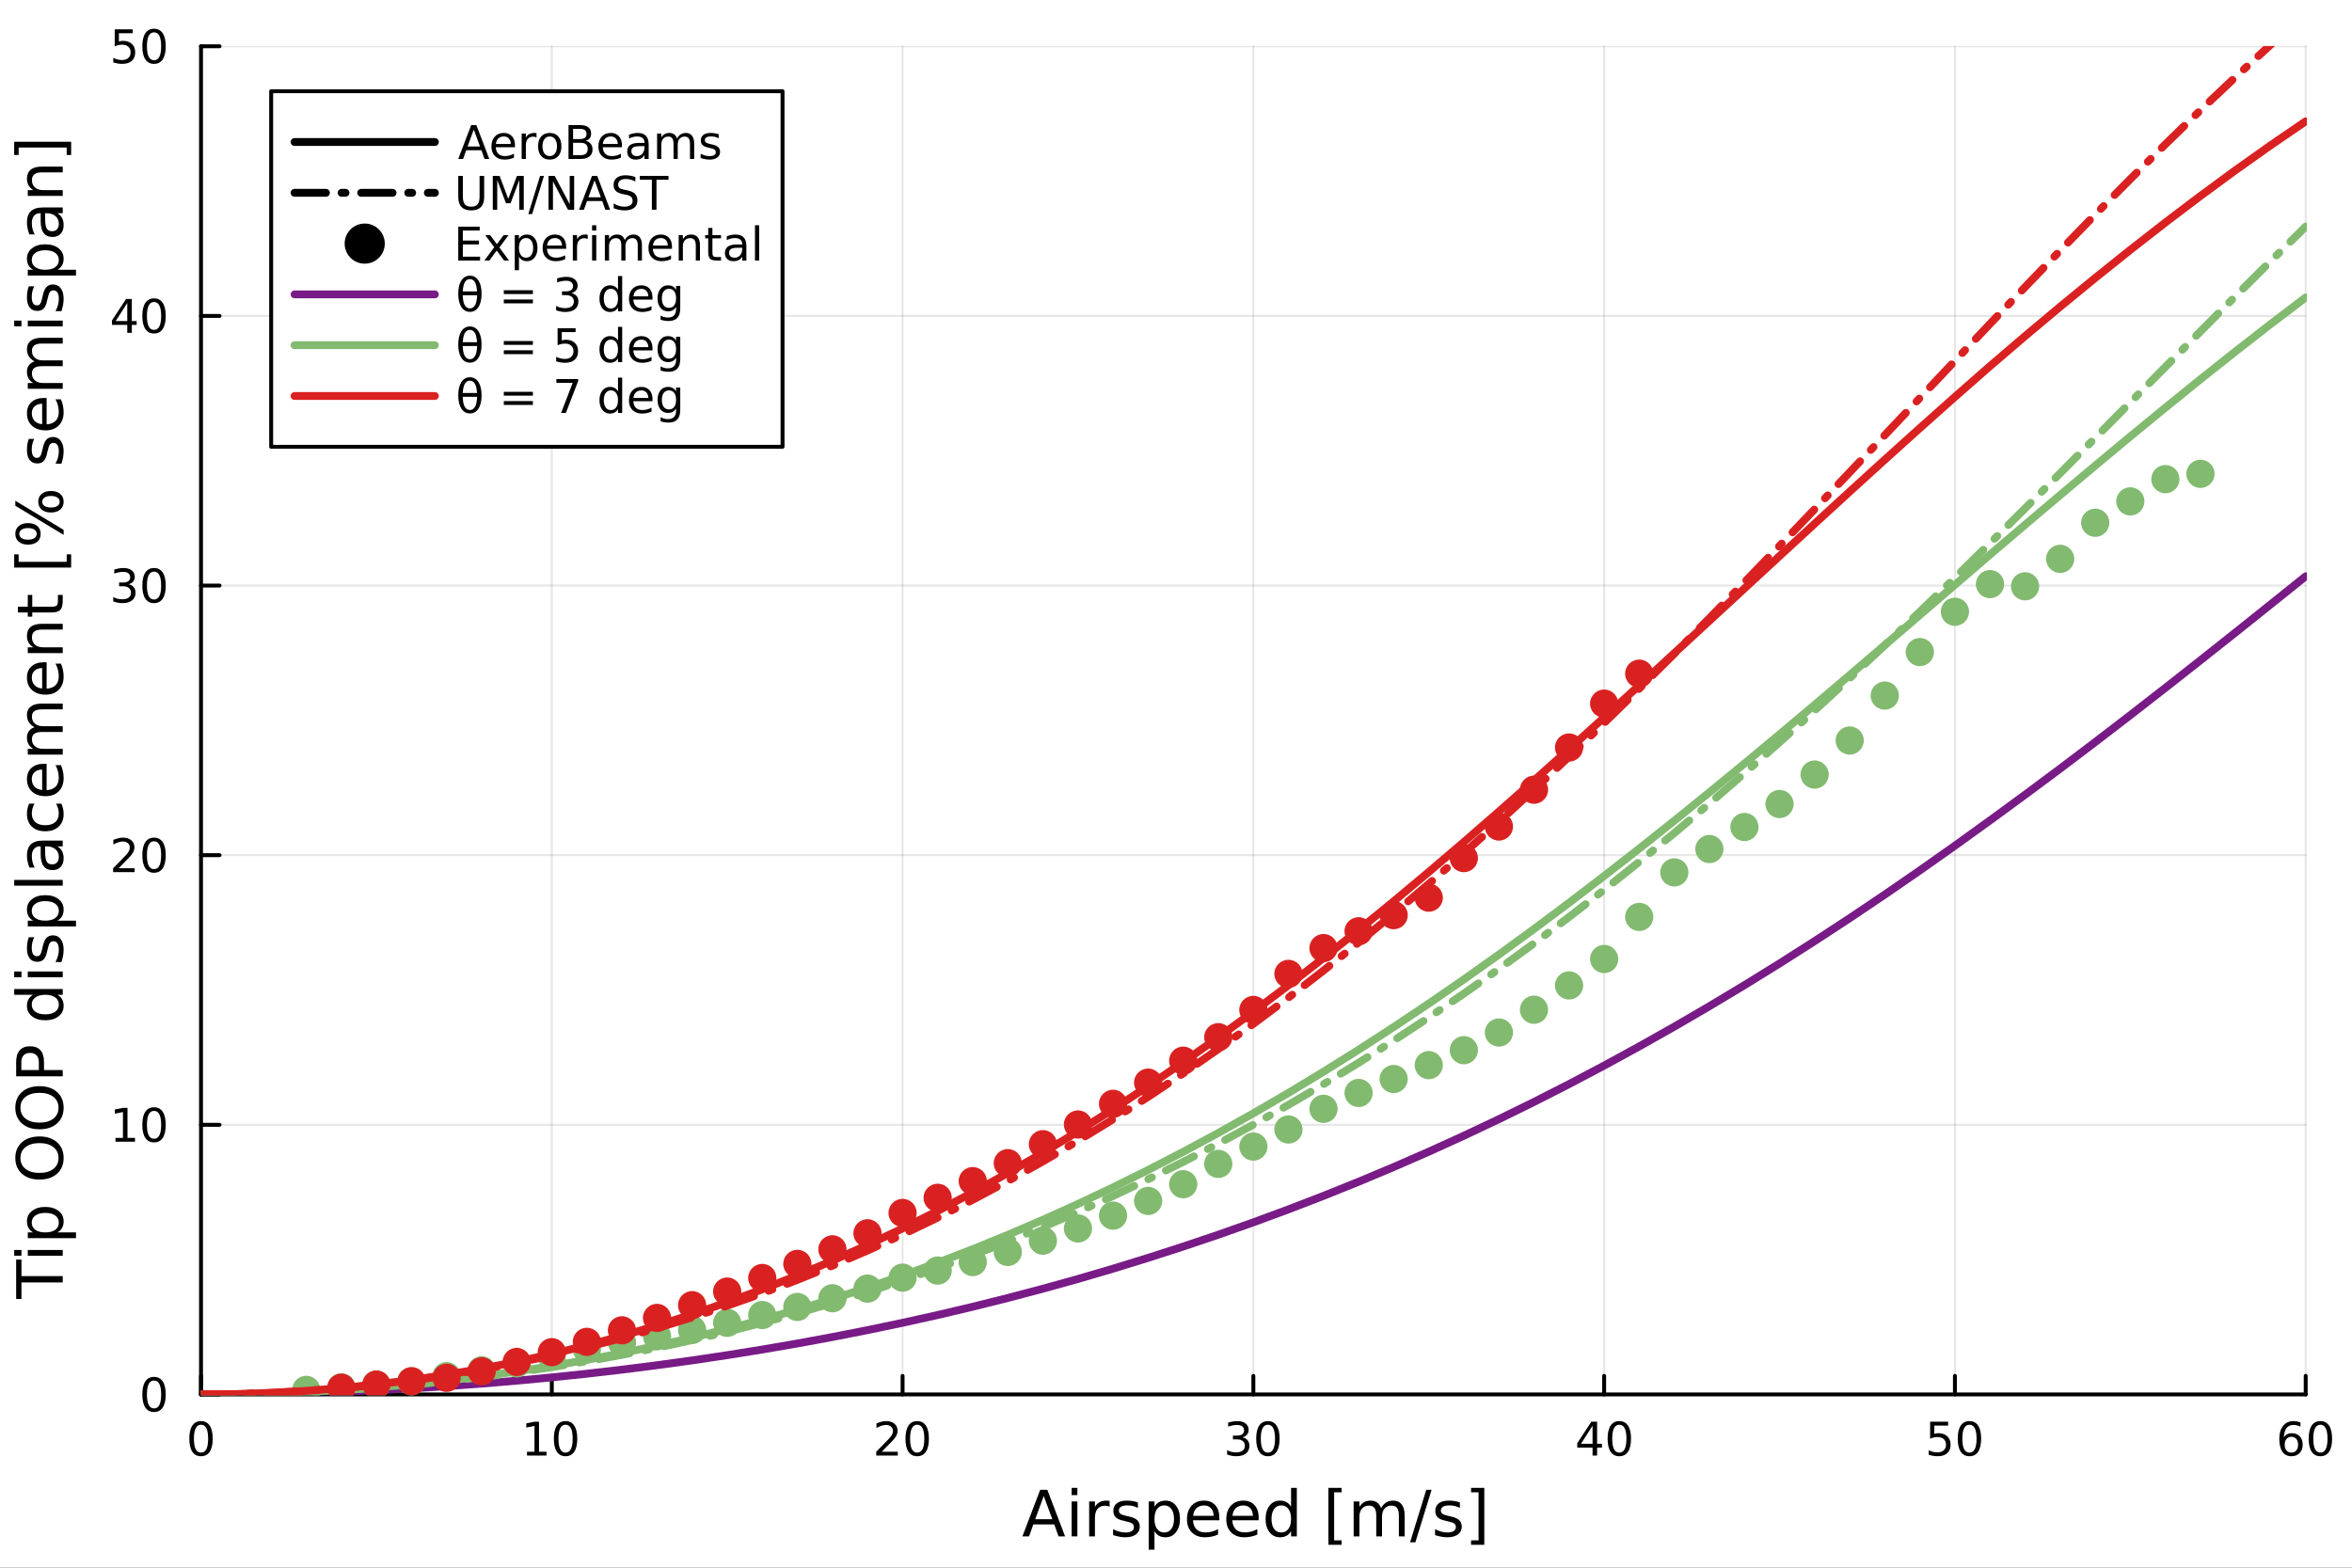 <?xml version="1.0" encoding="utf-8"?>
<svg xmlns="http://www.w3.org/2000/svg" xmlns:xlink="http://www.w3.org/1999/xlink" width="600" height="400" viewBox="0 0 2400 1600">
<rect x="0" y="0" width="2400" height="1600" fill="#333333" stroke="none"/>
<defs>
  <clipPath id="clip290">
    <rect x="0" y="0" width="2400" height="1600"/>
  </clipPath>
</defs>
<path clip-path="url(#clip290)" d="M0 1600 L2400 1600 L2400 0 L0 0  Z" fill="#ffffff" fill-rule="evenodd" fill-opacity="1"/>
<defs>
  <clipPath id="clip291">
    <rect x="480" y="0" width="1681" height="1600"/>
  </clipPath>
</defs>
<path clip-path="url(#clip290)" d="M205.121 1423.18 L2352.76 1423.18 L2352.76 47.244 L205.121 47.244  Z" fill="#ffffff" fill-rule="evenodd" fill-opacity="1"/>
<defs>
  <clipPath id="clip292">
    <rect x="205" y="47" width="2149" height="1377"/>
  </clipPath>
</defs>
<polyline clip-path="url(#clip292)" style="stroke:#000000; stroke-linecap:round; stroke-linejoin:round; stroke-width:2; stroke-opacity:0.1; fill:none" points="205.121,1423.18 205.121,47.244 "/>
<polyline clip-path="url(#clip292)" style="stroke:#000000; stroke-linecap:round; stroke-linejoin:round; stroke-width:2; stroke-opacity:0.1; fill:none" points="563.06,1423.18 563.06,47.244 "/>
<polyline clip-path="url(#clip292)" style="stroke:#000000; stroke-linecap:round; stroke-linejoin:round; stroke-width:2; stroke-opacity:0.1; fill:none" points="920.999,1423.18 920.999,47.244 "/>
<polyline clip-path="url(#clip292)" style="stroke:#000000; stroke-linecap:round; stroke-linejoin:round; stroke-width:2; stroke-opacity:0.1; fill:none" points="1278.94,1423.18 1278.94,47.244 "/>
<polyline clip-path="url(#clip292)" style="stroke:#000000; stroke-linecap:round; stroke-linejoin:round; stroke-width:2; stroke-opacity:0.1; fill:none" points="1636.88,1423.18 1636.88,47.244 "/>
<polyline clip-path="url(#clip292)" style="stroke:#000000; stroke-linecap:round; stroke-linejoin:round; stroke-width:2; stroke-opacity:0.1; fill:none" points="1994.82,1423.18 1994.82,47.244 "/>
<polyline clip-path="url(#clip292)" style="stroke:#000000; stroke-linecap:round; stroke-linejoin:round; stroke-width:2; stroke-opacity:0.1; fill:none" points="2352.76,1423.18 2352.76,47.244 "/>
<polyline clip-path="url(#clip292)" style="stroke:#000000; stroke-linecap:round; stroke-linejoin:round; stroke-width:2; stroke-opacity:0.1; fill:none" points="205.121,1423.18 2352.76,1423.18 "/>
<polyline clip-path="url(#clip292)" style="stroke:#000000; stroke-linecap:round; stroke-linejoin:round; stroke-width:2; stroke-opacity:0.1; fill:none" points="205.121,1147.99 2352.76,1147.99 "/>
<polyline clip-path="url(#clip292)" style="stroke:#000000; stroke-linecap:round; stroke-linejoin:round; stroke-width:2; stroke-opacity:0.1; fill:none" points="205.121,872.806 2352.76,872.806 "/>
<polyline clip-path="url(#clip292)" style="stroke:#000000; stroke-linecap:round; stroke-linejoin:round; stroke-width:2; stroke-opacity:0.1; fill:none" points="205.121,597.618 2352.76,597.618 "/>
<polyline clip-path="url(#clip292)" style="stroke:#000000; stroke-linecap:round; stroke-linejoin:round; stroke-width:2; stroke-opacity:0.1; fill:none" points="205.121,322.431 2352.76,322.431 "/>
<polyline clip-path="url(#clip292)" style="stroke:#000000; stroke-linecap:round; stroke-linejoin:round; stroke-width:2; stroke-opacity:0.1; fill:none" points="205.121,47.244 2352.76,47.244 "/>
<polyline clip-path="url(#clip290)" style="stroke:#000000; stroke-linecap:round; stroke-linejoin:round; stroke-width:4; stroke-opacity:1; fill:none" points="205.121,1423.18 2352.76,1423.18 "/>
<polyline clip-path="url(#clip290)" style="stroke:#000000; stroke-linecap:round; stroke-linejoin:round; stroke-width:4; stroke-opacity:1; fill:none" points="205.121,1423.18 205.121,1404.28 "/>
<polyline clip-path="url(#clip290)" style="stroke:#000000; stroke-linecap:round; stroke-linejoin:round; stroke-width:4; stroke-opacity:1; fill:none" points="563.06,1423.18 563.06,1404.28 "/>
<polyline clip-path="url(#clip290)" style="stroke:#000000; stroke-linecap:round; stroke-linejoin:round; stroke-width:4; stroke-opacity:1; fill:none" points="920.999,1423.18 920.999,1404.28 "/>
<polyline clip-path="url(#clip290)" style="stroke:#000000; stroke-linecap:round; stroke-linejoin:round; stroke-width:4; stroke-opacity:1; fill:none" points="1278.94,1423.18 1278.94,1404.28 "/>
<polyline clip-path="url(#clip290)" style="stroke:#000000; stroke-linecap:round; stroke-linejoin:round; stroke-width:4; stroke-opacity:1; fill:none" points="1636.88,1423.18 1636.88,1404.28 "/>
<polyline clip-path="url(#clip290)" style="stroke:#000000; stroke-linecap:round; stroke-linejoin:round; stroke-width:4; stroke-opacity:1; fill:none" points="1994.82,1423.18 1994.82,1404.28 "/>
<polyline clip-path="url(#clip290)" style="stroke:#000000; stroke-linecap:round; stroke-linejoin:round; stroke-width:4; stroke-opacity:1; fill:none" points="2352.76,1423.18 2352.76,1404.28 "/>
<path clip-path="url(#clip290)" d="M205.121 1454.1 Q201.51 1454.1 199.681 1457.66 Q197.876 1461.2 197.876 1468.33 Q197.876 1475.44 199.681 1479.01 Q201.51 1482.55 205.121 1482.55 Q208.755 1482.55 210.561 1479.01 Q212.389 1475.44 212.389 1468.33 Q212.389 1461.2 210.561 1457.66 Q208.755 1454.1 205.121 1454.1 M205.121 1450.39 Q210.931 1450.39 213.987 1455 Q217.065 1459.58 217.065 1468.33 Q217.065 1477.06 213.987 1481.67 Q210.931 1486.25 205.121 1486.25 Q199.311 1486.25 196.232 1481.67 Q193.177 1477.06 193.177 1468.33 Q193.177 1459.58 196.232 1455 Q199.311 1450.39 205.121 1450.39 Z" fill="#000000" fill-rule="nonzero" fill-opacity="1" /><path clip-path="url(#clip290)" d="M537.748 1481.64 L545.387 1481.64 L545.387 1455.28 L537.076 1456.95 L537.076 1452.69 L545.34 1451.02 L550.016 1451.02 L550.016 1481.64 L557.655 1481.64 L557.655 1485.58 L537.748 1485.58 L537.748 1481.64 Z" fill="#000000" fill-rule="nonzero" fill-opacity="1" /><path clip-path="url(#clip290)" d="M577.099 1454.1 Q573.488 1454.1 571.66 1457.66 Q569.854 1461.2 569.854 1468.33 Q569.854 1475.44 571.66 1479.01 Q573.488 1482.55 577.099 1482.55 Q580.734 1482.55 582.539 1479.01 Q584.368 1475.44 584.368 1468.33 Q584.368 1461.2 582.539 1457.66 Q580.734 1454.1 577.099 1454.1 M577.099 1450.39 Q582.91 1450.39 585.965 1455 Q589.044 1459.58 589.044 1468.33 Q589.044 1477.06 585.965 1481.67 Q582.91 1486.25 577.099 1486.25 Q571.289 1486.25 568.211 1481.67 Q565.155 1477.06 565.155 1468.33 Q565.155 1459.58 568.211 1455 Q571.289 1450.39 577.099 1450.39 Z" fill="#000000" fill-rule="nonzero" fill-opacity="1" /><path clip-path="url(#clip290)" d="M899.773 1481.64 L916.092 1481.64 L916.092 1485.58 L894.148 1485.58 L894.148 1481.64 Q896.81 1478.89 901.393 1474.26 Q905.999 1469.61 907.18 1468.27 Q909.425 1465.74 910.305 1464.01 Q911.208 1462.25 911.208 1460.56 Q911.208 1457.8 909.263 1456.07 Q907.342 1454.33 904.24 1454.33 Q902.041 1454.33 899.587 1455.09 Q897.157 1455.86 894.379 1457.41 L894.379 1452.69 Q897.203 1451.55 899.657 1450.97 Q902.11 1450.39 904.148 1450.39 Q909.518 1450.39 912.712 1453.08 Q915.907 1455.77 915.907 1460.26 Q915.907 1462.39 915.097 1464.31 Q914.31 1466.2 912.203 1468.8 Q911.624 1469.47 908.522 1472.69 Q905.421 1475.88 899.773 1481.64 Z" fill="#000000" fill-rule="nonzero" fill-opacity="1" /><path clip-path="url(#clip290)" d="M935.907 1454.1 Q932.296 1454.1 930.467 1457.66 Q928.661 1461.2 928.661 1468.33 Q928.661 1475.44 930.467 1479.01 Q932.296 1482.55 935.907 1482.55 Q939.541 1482.55 941.346 1479.01 Q943.175 1475.44 943.175 1468.33 Q943.175 1461.2 941.346 1457.66 Q939.541 1454.1 935.907 1454.1 M935.907 1450.39 Q941.717 1450.39 944.772 1455 Q947.851 1459.58 947.851 1468.33 Q947.851 1477.06 944.772 1481.67 Q941.717 1486.25 935.907 1486.25 Q930.096 1486.25 927.018 1481.67 Q923.962 1477.06 923.962 1468.33 Q923.962 1459.58 927.018 1455 Q930.096 1450.39 935.907 1450.39 Z" fill="#000000" fill-rule="nonzero" fill-opacity="1" /><path clip-path="url(#clip290)" d="M1267.78 1466.95 Q1271.14 1467.66 1273.01 1469.93 Q1274.91 1472.2 1274.91 1475.53 Q1274.91 1480.65 1271.39 1483.45 Q1267.87 1486.25 1261.39 1486.25 Q1259.22 1486.25 1256.9 1485.81 Q1254.61 1485.39 1252.16 1484.54 L1252.16 1480.02 Q1254.1 1481.16 1256.42 1481.74 Q1258.73 1482.32 1261.25 1482.32 Q1265.65 1482.32 1267.94 1480.58 Q1270.26 1478.84 1270.26 1475.53 Q1270.26 1472.48 1268.11 1470.77 Q1265.98 1469.03 1262.16 1469.03 L1258.13 1469.03 L1258.13 1465.19 L1262.34 1465.19 Q1265.79 1465.19 1267.62 1463.82 Q1269.45 1462.43 1269.45 1459.84 Q1269.45 1457.18 1267.55 1455.77 Q1265.67 1454.33 1262.16 1454.33 Q1260.23 1454.33 1258.04 1454.75 Q1255.84 1455.16 1253.2 1456.04 L1253.2 1451.88 Q1255.86 1451.14 1258.17 1450.77 Q1260.51 1450.39 1262.57 1450.39 Q1267.9 1450.39 1271 1452.83 Q1274.1 1455.23 1274.1 1459.35 Q1274.1 1462.22 1272.46 1464.21 Q1270.81 1466.18 1267.78 1466.95 Z" fill="#000000" fill-rule="nonzero" fill-opacity="1" /><path clip-path="url(#clip290)" d="M1293.78 1454.1 Q1290.17 1454.1 1288.34 1457.66 Q1286.53 1461.2 1286.53 1468.33 Q1286.53 1475.44 1288.34 1479.01 Q1290.17 1482.55 1293.78 1482.55 Q1297.41 1482.55 1299.22 1479.01 Q1301.04 1475.44 1301.04 1468.33 Q1301.04 1461.2 1299.22 1457.66 Q1297.41 1454.1 1293.78 1454.1 M1293.78 1450.39 Q1299.59 1450.39 1302.64 1455 Q1305.72 1459.58 1305.72 1468.33 Q1305.72 1477.06 1302.64 1481.67 Q1299.59 1486.25 1293.78 1486.25 Q1287.97 1486.25 1284.89 1481.67 Q1281.83 1477.06 1281.83 1468.33 Q1281.83 1459.58 1284.89 1455 Q1287.97 1450.39 1293.78 1450.39 Z" fill="#000000" fill-rule="nonzero" fill-opacity="1" /><path clip-path="url(#clip290)" d="M1625.05 1455.09 L1613.24 1473.54 L1625.05 1473.54 L1625.05 1455.09 M1623.82 1451.02 L1629.7 1451.02 L1629.7 1473.54 L1634.63 1473.54 L1634.63 1477.43 L1629.7 1477.43 L1629.7 1485.58 L1625.05 1485.58 L1625.05 1477.43 L1609.45 1477.43 L1609.45 1472.92 L1623.82 1451.02 Z" fill="#000000" fill-rule="nonzero" fill-opacity="1" /><path clip-path="url(#clip290)" d="M1652.36 1454.1 Q1648.75 1454.1 1646.92 1457.66 Q1645.12 1461.2 1645.12 1468.33 Q1645.12 1475.44 1646.92 1479.01 Q1648.75 1482.55 1652.36 1482.55 Q1656 1482.55 1657.8 1479.01 Q1659.63 1475.44 1659.63 1468.33 Q1659.63 1461.2 1657.8 1457.66 Q1656 1454.1 1652.36 1454.1 M1652.36 1450.39 Q1658.17 1450.39 1661.23 1455 Q1664.31 1459.58 1664.31 1468.33 Q1664.31 1477.06 1661.23 1481.67 Q1658.17 1486.25 1652.36 1486.25 Q1646.55 1486.25 1643.47 1481.67 Q1640.42 1477.06 1640.42 1468.33 Q1640.42 1459.58 1643.47 1455 Q1646.55 1450.39 1652.36 1450.39 Z" fill="#000000" fill-rule="nonzero" fill-opacity="1" /><path clip-path="url(#clip290)" d="M1969.52 1451.02 L1987.87 1451.02 L1987.87 1454.96 L1973.8 1454.96 L1973.8 1463.43 Q1974.82 1463.08 1975.84 1462.92 Q1976.85 1462.73 1977.87 1462.73 Q1983.66 1462.73 1987.04 1465.9 Q1990.42 1469.08 1990.42 1474.49 Q1990.42 1480.07 1986.95 1483.17 Q1983.47 1486.25 1977.15 1486.25 Q1974.98 1486.25 1972.71 1485.88 Q1970.47 1485.51 1968.06 1484.77 L1968.06 1480.07 Q1970.14 1481.2 1972.36 1481.76 Q1974.59 1482.32 1977.06 1482.32 Q1981.07 1482.32 1983.4 1480.21 Q1985.74 1478.1 1985.74 1474.49 Q1985.74 1470.88 1983.4 1468.77 Q1981.07 1466.67 1977.06 1466.67 Q1975.19 1466.67 1973.31 1467.08 Q1971.46 1467.5 1969.52 1468.38 L1969.52 1451.02 Z" fill="#000000" fill-rule="nonzero" fill-opacity="1" /><path clip-path="url(#clip290)" d="M2009.63 1454.1 Q2006.02 1454.1 2004.19 1457.66 Q2002.39 1461.2 2002.39 1468.33 Q2002.39 1475.44 2004.19 1479.01 Q2006.02 1482.55 2009.63 1482.55 Q2013.27 1482.55 2015.07 1479.01 Q2016.9 1475.44 2016.9 1468.33 Q2016.9 1461.2 2015.07 1457.66 Q2013.27 1454.1 2009.63 1454.1 M2009.63 1450.39 Q2015.44 1450.39 2018.5 1455 Q2021.58 1459.58 2021.58 1468.33 Q2021.58 1477.06 2018.5 1481.67 Q2015.44 1486.25 2009.63 1486.25 Q2003.82 1486.25 2000.74 1481.67 Q1997.69 1477.06 1997.69 1468.33 Q1997.69 1459.58 2000.74 1455 Q2003.82 1450.39 2009.63 1450.39 Z" fill="#000000" fill-rule="nonzero" fill-opacity="1" /><path clip-path="url(#clip290)" d="M2338.16 1466.44 Q2335.01 1466.44 2333.16 1468.59 Q2331.33 1470.74 2331.33 1474.49 Q2331.33 1478.22 2333.16 1480.39 Q2335.01 1482.55 2338.16 1482.55 Q2341.31 1482.55 2343.14 1480.39 Q2344.99 1478.22 2344.99 1474.49 Q2344.99 1470.74 2343.14 1468.59 Q2341.31 1466.44 2338.16 1466.44 M2347.44 1451.78 L2347.44 1456.04 Q2345.68 1455.21 2343.88 1454.77 Q2342.1 1454.33 2340.34 1454.33 Q2335.71 1454.33 2333.25 1457.45 Q2330.82 1460.58 2330.48 1466.9 Q2331.84 1464.89 2333.9 1463.82 Q2335.96 1462.73 2338.44 1462.73 Q2343.65 1462.73 2346.66 1465.9 Q2349.69 1469.05 2349.69 1474.49 Q2349.69 1479.82 2346.54 1483.03 Q2343.39 1486.25 2338.16 1486.25 Q2332.17 1486.25 2328.99 1481.67 Q2325.82 1477.06 2325.82 1468.33 Q2325.82 1460.14 2329.71 1455.28 Q2333.6 1450.39 2340.15 1450.39 Q2341.91 1450.39 2343.69 1450.74 Q2345.5 1451.09 2347.44 1451.78 Z" fill="#000000" fill-rule="nonzero" fill-opacity="1" /><path clip-path="url(#clip290)" d="M2367.74 1454.1 Q2364.13 1454.1 2362.3 1457.66 Q2360.5 1461.2 2360.5 1468.33 Q2360.5 1475.44 2362.3 1479.01 Q2364.13 1482.55 2367.74 1482.55 Q2371.38 1482.55 2373.18 1479.01 Q2375.01 1475.44 2375.01 1468.33 Q2375.01 1461.2 2373.18 1457.66 Q2371.38 1454.1 2367.74 1454.1 M2367.74 1450.39 Q2373.55 1450.39 2376.61 1455 Q2379.69 1459.58 2379.69 1468.33 Q2379.69 1477.06 2376.61 1481.67 Q2373.55 1486.25 2367.74 1486.25 Q2361.93 1486.25 2358.86 1481.67 Q2355.8 1477.06 2355.8 1468.33 Q2355.8 1459.58 2358.86 1455 Q2361.93 1450.39 2367.74 1450.39 Z" fill="#000000" fill-rule="nonzero" fill-opacity="1" /><path clip-path="url(#clip290)" d="M1065.05 1526.86 L1056.33 1550.51 L1073.8 1550.51 L1065.05 1526.86 M1061.42 1520.52 L1068.71 1520.52 L1086.82 1568.04 L1080.14 1568.04 L1075.81 1555.85 L1054.39 1555.85 L1050.06 1568.04 L1043.28 1568.04 L1061.42 1520.52 Z" fill="#000000" fill-rule="nonzero" fill-opacity="1" /><path clip-path="url(#clip290)" d="M1093.51 1532.4 L1099.36 1532.4 L1099.36 1568.04 L1093.51 1568.04 L1093.51 1532.4 M1093.51 1518.52 L1099.36 1518.52 L1099.36 1525.93 L1093.51 1525.93 L1093.51 1518.52 Z" fill="#000000" fill-rule="nonzero" fill-opacity="1" /><path clip-path="url(#clip290)" d="M1132.27 1537.87 Q1131.29 1537.3 1130.11 1537.04 Q1128.96 1536.76 1127.56 1536.76 Q1122.6 1536.76 1119.92 1540 Q1117.28 1543.22 1117.28 1549.27 L1117.28 1568.04 L1111.39 1568.04 L1111.39 1532.4 L1117.28 1532.4 L1117.28 1537.93 Q1119.13 1534.69 1122.09 1533.13 Q1125.05 1531.54 1129.28 1531.54 Q1129.89 1531.54 1130.62 1531.63 Q1131.35 1531.7 1132.24 1531.85 L1132.27 1537.87 Z" fill="#000000" fill-rule="nonzero" fill-opacity="1" /><path clip-path="url(#clip290)" d="M1161.14 1533.45 L1161.14 1538.98 Q1158.66 1537.71 1155.98 1537.07 Q1153.31 1536.44 1150.45 1536.44 Q1146.09 1536.44 1143.89 1537.77 Q1141.73 1539.11 1141.73 1541.79 Q1141.73 1543.82 1143.29 1545 Q1144.84 1546.15 1149.56 1547.2 L1151.56 1547.64 Q1157.8 1548.98 1160.41 1551.43 Q1163.05 1553.85 1163.05 1558.21 Q1163.05 1563.17 1159.1 1566.07 Q1155.19 1568.97 1148.31 1568.97 Q1145.45 1568.97 1142.33 1568.39 Q1139.24 1567.85 1135.81 1566.74 L1135.81 1560.69 Q1139.05 1562.38 1142.2 1563.24 Q1145.35 1564.07 1148.44 1564.07 Q1152.58 1564.07 1154.81 1562.66 Q1157.04 1561.23 1157.04 1558.65 Q1157.04 1556.27 1155.41 1554.99 Q1153.82 1553.72 1148.38 1552.54 L1146.34 1552.07 Q1140.9 1550.92 1138.48 1548.56 Q1136.06 1546.18 1136.06 1542.04 Q1136.06 1537.01 1139.62 1534.27 Q1143.19 1531.54 1149.75 1531.54 Q1152.99 1531.54 1155.86 1532.01 Q1158.72 1532.49 1161.14 1533.45 Z" fill="#000000" fill-rule="nonzero" fill-opacity="1" /><path clip-path="url(#clip290)" d="M1178.04 1562.7 L1178.04 1581.6 L1172.15 1581.6 L1172.15 1532.4 L1178.04 1532.4 L1178.04 1537.81 Q1179.89 1534.62 1182.69 1533.1 Q1185.52 1531.54 1189.44 1531.54 Q1195.93 1531.54 1199.97 1536.69 Q1204.05 1541.85 1204.05 1550.25 Q1204.05 1558.65 1199.97 1563.81 Q1195.93 1568.97 1189.44 1568.97 Q1185.52 1568.97 1182.69 1567.44 Q1179.89 1565.88 1178.04 1562.7 M1197.97 1550.25 Q1197.97 1543.79 1195.29 1540.13 Q1192.65 1536.44 1188 1536.44 Q1183.36 1536.44 1180.68 1540.13 Q1178.04 1543.79 1178.04 1550.25 Q1178.04 1556.71 1180.68 1560.4 Q1183.36 1564.07 1188 1564.07 Q1192.65 1564.07 1195.29 1560.4 Q1197.97 1556.71 1197.97 1550.25 Z" fill="#000000" fill-rule="nonzero" fill-opacity="1" /><path clip-path="url(#clip290)" d="M1244.25 1548.76 L1244.25 1551.62 L1217.32 1551.62 Q1217.7 1557.67 1220.95 1560.85 Q1224.23 1564 1230.05 1564 Q1233.42 1564 1236.57 1563.17 Q1239.76 1562.35 1242.88 1560.69 L1242.88 1566.23 Q1239.73 1567.57 1236.42 1568.27 Q1233.11 1568.97 1229.7 1568.97 Q1221.17 1568.97 1216.17 1564 Q1211.21 1559.04 1211.21 1550.57 Q1211.21 1541.82 1215.92 1536.69 Q1220.66 1531.54 1228.68 1531.54 Q1235.87 1531.54 1240.04 1536.18 Q1244.25 1540.8 1244.25 1548.76 M1238.39 1547.04 Q1238.33 1542.23 1235.68 1539.37 Q1233.07 1536.5 1228.74 1536.5 Q1223.84 1536.5 1220.88 1539.27 Q1217.95 1542.04 1217.51 1547.07 L1238.39 1547.04 Z" fill="#000000" fill-rule="nonzero" fill-opacity="1" /><path clip-path="url(#clip290)" d="M1284.35 1548.76 L1284.35 1551.62 L1257.42 1551.62 Q1257.8 1557.67 1261.05 1560.85 Q1264.33 1564 1270.15 1564 Q1273.53 1564 1276.68 1563.17 Q1279.86 1562.35 1282.98 1560.69 L1282.98 1566.23 Q1279.83 1567.57 1276.52 1568.27 Q1273.21 1568.97 1269.8 1568.97 Q1261.27 1568.97 1256.28 1564 Q1251.31 1559.04 1251.31 1550.57 Q1251.31 1541.82 1256.02 1536.69 Q1260.76 1531.54 1268.79 1531.54 Q1275.98 1531.54 1280.15 1536.18 Q1284.35 1540.8 1284.35 1548.76 M1278.49 1547.04 Q1278.43 1542.23 1275.79 1539.37 Q1273.18 1536.5 1268.85 1536.5 Q1263.95 1536.5 1260.99 1539.27 Q1258.06 1542.04 1257.61 1547.07 L1278.49 1547.04 Z" fill="#000000" fill-rule="nonzero" fill-opacity="1" /><path clip-path="url(#clip290)" d="M1317.42 1537.81 L1317.42 1518.52 L1323.28 1518.52 L1323.28 1568.04 L1317.42 1568.04 L1317.42 1562.7 Q1315.57 1565.88 1312.74 1567.44 Q1309.94 1568.97 1305.99 1568.97 Q1299.53 1568.97 1295.46 1563.81 Q1291.42 1558.65 1291.42 1550.25 Q1291.42 1541.85 1295.46 1536.69 Q1299.53 1531.54 1305.99 1531.54 Q1309.94 1531.54 1312.74 1533.1 Q1315.57 1534.62 1317.42 1537.81 M1297.46 1550.25 Q1297.46 1556.71 1300.1 1560.4 Q1302.78 1564.07 1307.42 1564.07 Q1312.07 1564.07 1314.75 1560.4 Q1317.42 1556.71 1317.42 1550.25 Q1317.42 1543.79 1314.75 1540.13 Q1312.07 1536.44 1307.42 1536.44 Q1302.78 1536.44 1300.1 1540.13 Q1297.46 1543.79 1297.46 1550.25 Z" fill="#000000" fill-rule="nonzero" fill-opacity="1" /><path clip-path="url(#clip290)" d="M1355.52 1518.52 L1369.01 1518.52 L1369.01 1523.07 L1361.37 1523.07 L1361.37 1572.09 L1369.01 1572.09 L1369.01 1576.64 L1355.52 1576.64 L1355.52 1518.52 Z" fill="#000000" fill-rule="nonzero" fill-opacity="1" /><path clip-path="url(#clip290)" d="M1409.24 1539.24 Q1411.44 1535.29 1414.5 1533.41 Q1417.55 1531.54 1421.69 1531.54 Q1427.26 1531.54 1430.28 1535.45 Q1433.31 1539.33 1433.31 1546.53 L1433.31 1568.04 L1427.42 1568.04 L1427.42 1546.72 Q1427.42 1541.59 1425.6 1539.11 Q1423.79 1536.63 1420.07 1536.63 Q1415.51 1536.63 1412.87 1539.65 Q1410.23 1542.68 1410.23 1547.9 L1410.23 1568.04 L1404.34 1568.04 L1404.34 1546.72 Q1404.34 1541.56 1402.53 1539.11 Q1400.71 1536.63 1396.93 1536.63 Q1392.44 1536.63 1389.8 1539.68 Q1387.16 1542.71 1387.16 1547.9 L1387.16 1568.04 L1381.27 1568.04 L1381.27 1532.4 L1387.16 1532.4 L1387.16 1537.93 Q1389.16 1534.66 1391.96 1533.1 Q1394.76 1531.54 1398.61 1531.54 Q1402.5 1531.54 1405.2 1533.51 Q1407.94 1535.48 1409.24 1539.24 Z" fill="#000000" fill-rule="nonzero" fill-opacity="1" /><path clip-path="url(#clip290)" d="M1455.4 1520.52 L1460.81 1520.52 L1444.26 1574.09 L1438.84 1574.09 L1455.4 1520.52 Z" fill="#000000" fill-rule="nonzero" fill-opacity="1" /><path clip-path="url(#clip290)" d="M1489.68 1533.45 L1489.68 1538.98 Q1487.19 1537.71 1484.52 1537.07 Q1481.85 1536.44 1478.98 1536.44 Q1474.62 1536.44 1472.42 1537.77 Q1470.26 1539.11 1470.26 1541.79 Q1470.26 1543.82 1471.82 1545 Q1473.38 1546.15 1478.09 1547.2 L1480.09 1547.64 Q1486.33 1548.98 1488.94 1551.43 Q1491.58 1553.85 1491.58 1558.21 Q1491.58 1563.17 1487.64 1566.07 Q1483.72 1568.97 1476.85 1568.97 Q1473.98 1568.97 1470.86 1568.39 Q1467.78 1567.85 1464.34 1566.74 L1464.34 1560.69 Q1467.59 1562.38 1470.74 1563.24 Q1473.89 1564.07 1476.98 1564.07 Q1481.11 1564.07 1483.34 1562.66 Q1485.57 1561.23 1485.57 1558.65 Q1485.57 1556.27 1483.95 1554.99 Q1482.35 1553.72 1476.91 1552.54 L1474.87 1552.07 Q1469.43 1550.92 1467.01 1548.56 Q1464.59 1546.18 1464.59 1542.04 Q1464.59 1537.01 1468.16 1534.27 Q1471.72 1531.54 1478.28 1531.54 Q1481.53 1531.54 1484.39 1532.01 Q1487.26 1532.49 1489.68 1533.45 Z" fill="#000000" fill-rule="nonzero" fill-opacity="1" /><path clip-path="url(#clip290)" d="M1514.6 1518.52 L1514.6 1576.64 L1501.1 1576.64 L1501.1 1572.09 L1508.71 1572.09 L1508.71 1523.07 L1501.1 1523.07 L1501.1 1518.52 L1514.6 1518.52 Z" fill="#000000" fill-rule="nonzero" fill-opacity="1" /><polyline clip-path="url(#clip290)" style="stroke:#000000; stroke-linecap:round; stroke-linejoin:round; stroke-width:4; stroke-opacity:1; fill:none" points="205.121,1423.18 205.121,47.244 "/>
<polyline clip-path="url(#clip290)" style="stroke:#000000; stroke-linecap:round; stroke-linejoin:round; stroke-width:4; stroke-opacity:1; fill:none" points="205.121,1423.18 224.019,1423.18 "/>
<polyline clip-path="url(#clip290)" style="stroke:#000000; stroke-linecap:round; stroke-linejoin:round; stroke-width:4; stroke-opacity:1; fill:none" points="205.121,1147.99 224.019,1147.99 "/>
<polyline clip-path="url(#clip290)" style="stroke:#000000; stroke-linecap:round; stroke-linejoin:round; stroke-width:4; stroke-opacity:1; fill:none" points="205.121,872.806 224.019,872.806 "/>
<polyline clip-path="url(#clip290)" style="stroke:#000000; stroke-linecap:round; stroke-linejoin:round; stroke-width:4; stroke-opacity:1; fill:none" points="205.121,597.618 224.019,597.618 "/>
<polyline clip-path="url(#clip290)" style="stroke:#000000; stroke-linecap:round; stroke-linejoin:round; stroke-width:4; stroke-opacity:1; fill:none" points="205.121,322.431 224.019,322.431 "/>
<polyline clip-path="url(#clip290)" style="stroke:#000000; stroke-linecap:round; stroke-linejoin:round; stroke-width:4; stroke-opacity:1; fill:none" points="205.121,47.244 224.019,47.244 "/>
<path clip-path="url(#clip290)" d="M157.177 1408.98 Q153.566 1408.98 151.737 1412.54 Q149.931 1416.08 149.931 1423.21 Q149.931 1430.32 151.737 1433.89 Q153.566 1437.43 157.177 1437.43 Q160.811 1437.43 162.616 1433.89 Q164.445 1430.32 164.445 1423.21 Q164.445 1416.08 162.616 1412.54 Q160.811 1408.98 157.177 1408.98 M157.177 1405.27 Q162.987 1405.27 166.042 1409.88 Q169.121 1414.46 169.121 1423.21 Q169.121 1431.94 166.042 1436.55 Q162.987 1441.13 157.177 1441.13 Q151.366 1441.13 148.288 1436.55 Q145.232 1431.94 145.232 1423.21 Q145.232 1414.46 148.288 1409.88 Q151.366 1405.27 157.177 1405.27 Z" fill="#000000" fill-rule="nonzero" fill-opacity="1" /><path clip-path="url(#clip290)" d="M117.825 1161.34 L125.464 1161.34 L125.464 1134.97 L117.154 1136.64 L117.154 1132.38 L125.418 1130.71 L130.093 1130.71 L130.093 1161.34 L137.732 1161.34 L137.732 1165.27 L117.825 1165.27 L117.825 1161.34 Z" fill="#000000" fill-rule="nonzero" fill-opacity="1" /><path clip-path="url(#clip290)" d="M157.177 1133.79 Q153.566 1133.79 151.737 1137.36 Q149.931 1140.9 149.931 1148.03 Q149.931 1155.13 151.737 1158.7 Q153.566 1162.24 157.177 1162.24 Q160.811 1162.24 162.616 1158.7 Q164.445 1155.13 164.445 1148.03 Q164.445 1140.9 162.616 1137.36 Q160.811 1133.79 157.177 1133.79 M157.177 1130.09 Q162.987 1130.09 166.042 1134.69 Q169.121 1139.28 169.121 1148.03 Q169.121 1156.75 166.042 1161.36 Q162.987 1165.94 157.177 1165.94 Q151.366 1165.94 148.288 1161.36 Q145.232 1156.75 145.232 1148.03 Q145.232 1139.28 148.288 1134.69 Q151.366 1130.09 157.177 1130.09 Z" fill="#000000" fill-rule="nonzero" fill-opacity="1" /><path clip-path="url(#clip290)" d="M121.043 886.15 L137.362 886.15 L137.362 890.086 L115.418 890.086 L115.418 886.15 Q118.08 883.396 122.663 878.766 Q127.269 874.113 128.45 872.771 Q130.695 870.248 131.575 868.512 Q132.478 866.752 132.478 865.063 Q132.478 862.308 130.533 860.572 Q128.612 858.836 125.51 858.836 Q123.311 858.836 120.857 859.6 Q118.427 860.363 115.649 861.914 L115.649 857.192 Q118.473 856.058 120.927 855.479 Q123.38 854.901 125.418 854.901 Q130.788 854.901 133.982 857.586 Q137.177 860.271 137.177 864.762 Q137.177 866.891 136.367 868.813 Q135.579 870.711 133.473 873.303 Q132.894 873.975 129.792 877.192 Q126.691 880.387 121.043 886.15 Z" fill="#000000" fill-rule="nonzero" fill-opacity="1" /><path clip-path="url(#clip290)" d="M157.177 858.604 Q153.566 858.604 151.737 862.169 Q149.931 865.711 149.931 872.84 Q149.931 879.947 151.737 883.512 Q153.566 887.053 157.177 887.053 Q160.811 887.053 162.616 883.512 Q164.445 879.947 164.445 872.84 Q164.445 865.711 162.616 862.169 Q160.811 858.604 157.177 858.604 M157.177 854.901 Q162.987 854.901 166.042 859.507 Q169.121 864.09 169.121 872.84 Q169.121 881.567 166.042 886.174 Q162.987 890.757 157.177 890.757 Q151.366 890.757 148.288 886.174 Q145.232 881.567 145.232 872.84 Q145.232 864.09 148.288 859.507 Q151.366 854.901 157.177 854.901 Z" fill="#000000" fill-rule="nonzero" fill-opacity="1" /><path clip-path="url(#clip290)" d="M131.181 596.264 Q134.538 596.982 136.413 599.25 Q138.311 601.519 138.311 604.852 Q138.311 609.968 134.792 612.769 Q131.274 615.57 124.793 615.57 Q122.617 615.57 120.302 615.13 Q118.01 614.713 115.556 613.857 L115.556 609.343 Q117.501 610.477 119.816 611.056 Q122.13 611.635 124.654 611.635 Q129.052 611.635 131.343 609.898 Q133.658 608.162 133.658 604.852 Q133.658 601.797 131.505 600.084 Q129.376 598.348 125.556 598.348 L121.529 598.348 L121.529 594.505 L125.742 594.505 Q129.191 594.505 131.019 593.139 Q132.848 591.75 132.848 589.158 Q132.848 586.496 130.95 585.084 Q129.075 583.649 125.556 583.649 Q123.635 583.649 121.436 584.065 Q119.237 584.482 116.598 585.362 L116.598 581.195 Q119.26 580.454 121.575 580.084 Q123.913 579.713 125.973 579.713 Q131.297 579.713 134.399 582.144 Q137.501 584.551 137.501 588.672 Q137.501 591.542 135.857 593.533 Q134.214 595.5 131.181 596.264 Z" fill="#000000" fill-rule="nonzero" fill-opacity="1" /><path clip-path="url(#clip290)" d="M157.177 583.417 Q153.566 583.417 151.737 586.982 Q149.931 590.524 149.931 597.653 Q149.931 604.76 151.737 608.324 Q153.566 611.866 157.177 611.866 Q160.811 611.866 162.616 608.324 Q164.445 604.76 164.445 597.653 Q164.445 590.524 162.616 586.982 Q160.811 583.417 157.177 583.417 M157.177 579.713 Q162.987 579.713 166.042 584.32 Q169.121 588.903 169.121 597.653 Q169.121 606.38 166.042 610.986 Q162.987 615.57 157.177 615.57 Q151.366 615.57 148.288 610.986 Q145.232 606.38 145.232 597.653 Q145.232 588.903 148.288 584.32 Q151.366 579.713 157.177 579.713 Z" fill="#000000" fill-rule="nonzero" fill-opacity="1" /><path clip-path="url(#clip290)" d="M129.862 309.225 L118.056 327.674 L129.862 327.674 L129.862 309.225 M128.635 305.151 L134.515 305.151 L134.515 327.674 L139.445 327.674 L139.445 331.563 L134.515 331.563 L134.515 339.711 L129.862 339.711 L129.862 331.563 L114.26 331.563 L114.26 327.049 L128.635 305.151 Z" fill="#000000" fill-rule="nonzero" fill-opacity="1" /><path clip-path="url(#clip290)" d="M157.177 308.23 Q153.566 308.23 151.737 311.795 Q149.931 315.336 149.931 322.466 Q149.931 329.572 151.737 333.137 Q153.566 336.679 157.177 336.679 Q160.811 336.679 162.616 333.137 Q164.445 329.572 164.445 322.466 Q164.445 315.336 162.616 311.795 Q160.811 308.23 157.177 308.23 M157.177 304.526 Q162.987 304.526 166.042 309.133 Q169.121 313.716 169.121 322.466 Q169.121 331.193 166.042 335.799 Q162.987 340.383 157.177 340.383 Q151.366 340.383 148.288 335.799 Q145.232 331.193 145.232 322.466 Q145.232 313.716 148.288 309.133 Q151.366 304.526 157.177 304.526 Z" fill="#000000" fill-rule="nonzero" fill-opacity="1" /><path clip-path="url(#clip290)" d="M117.061 29.964 L135.417 29.964 L135.417 33.899 L121.343 33.899 L121.343 42.371 Q122.362 42.024 123.38 41.862 Q124.399 41.677 125.418 41.677 Q131.205 41.677 134.584 44.848 Q137.964 48.02 137.964 53.436 Q137.964 59.015 134.492 62.117 Q131.019 65.195 124.7 65.195 Q122.524 65.195 120.255 64.825 Q118.01 64.455 115.603 63.714 L115.603 59.015 Q117.686 60.149 119.908 60.705 Q122.13 61.26 124.607 61.26 Q128.612 61.26 130.95 59.154 Q133.288 57.047 133.288 53.436 Q133.288 49.825 130.95 47.719 Q128.612 45.612 124.607 45.612 Q122.732 45.612 120.857 46.029 Q119.006 46.446 117.061 47.325 L117.061 29.964 Z" fill="#000000" fill-rule="nonzero" fill-opacity="1" /><path clip-path="url(#clip290)" d="M157.177 33.043 Q153.566 33.043 151.737 36.608 Q149.931 40.149 149.931 47.279 Q149.931 54.385 151.737 57.95 Q153.566 61.492 157.177 61.492 Q160.811 61.492 162.616 57.95 Q164.445 54.385 164.445 47.279 Q164.445 40.149 162.616 36.608 Q160.811 33.043 157.177 33.043 M157.177 29.339 Q162.987 29.339 166.042 33.946 Q169.121 38.529 169.121 47.279 Q169.121 56.006 166.042 60.612 Q162.987 65.195 157.177 65.195 Q151.366 65.195 148.288 60.612 Q145.232 56.006 145.232 47.279 Q145.232 38.529 148.288 33.946 Q151.366 29.339 157.177 29.339 Z" fill="#000000" fill-rule="nonzero" fill-opacity="1" /><path clip-path="url(#clip290)" d="M16.484 1325.74 L16.484 1285.54 L21.895 1285.54 L21.895 1302.41 L64.004 1302.41 L64.004 1308.87 L21.895 1308.87 L21.895 1325.74 L16.484 1325.74 Z" fill="#000000" fill-rule="nonzero" fill-opacity="1" /><path clip-path="url(#clip290)" d="M28.356 1281.6 L28.356 1275.74 L64.004 1275.74 L64.004 1281.6 L28.356 1281.6 M14.479 1281.6 L14.479 1275.74 L21.895 1275.74 L21.895 1281.6 L14.479 1281.6 Z" fill="#000000" fill-rule="nonzero" fill-opacity="1" /><path clip-path="url(#clip290)" d="M58.657 1257.82 L77.563 1257.82 L77.563 1263.71 L28.356 1263.71 L28.356 1257.82 L33.767 1257.82 Q30.584 1255.97 29.056 1253.17 Q27.497 1250.34 27.497 1246.43 Q27.497 1239.93 32.653 1235.89 Q37.809 1231.82 46.212 1231.82 Q54.615 1231.82 59.771 1235.89 Q64.927 1239.93 64.927 1246.43 Q64.927 1250.34 63.399 1253.17 Q61.84 1255.97 58.657 1257.82 M46.212 1237.9 Q39.751 1237.9 36.09 1240.57 Q32.398 1243.21 32.398 1247.86 Q32.398 1252.51 36.09 1255.18 Q39.751 1257.82 46.212 1257.82 Q52.673 1257.82 56.365 1255.18 Q60.026 1252.51 60.026 1247.86 Q60.026 1243.21 56.365 1240.57 Q52.673 1237.9 46.212 1237.9 Z" fill="#000000" fill-rule="nonzero" fill-opacity="1" /><path clip-path="url(#clip290)" d="M20.845 1181.85 Q20.845 1188.85 26.064 1192.99 Q31.284 1197.09 40.292 1197.09 Q49.267 1197.09 54.487 1192.99 Q59.707 1188.85 59.707 1181.85 Q59.707 1174.84 54.487 1170.77 Q49.267 1166.66 40.292 1166.66 Q31.284 1166.66 26.064 1170.77 Q20.845 1174.84 20.845 1181.85 M15.625 1181.85 Q15.625 1171.85 22.341 1165.87 Q29.025 1159.88 40.292 1159.88 Q51.527 1159.88 58.243 1165.87 Q64.927 1171.85 64.927 1181.85 Q64.927 1191.87 58.243 1197.89 Q51.559 1203.87 40.292 1203.87 Q29.025 1203.87 22.341 1197.89 Q15.625 1191.87 15.625 1181.85 Z" fill="#000000" fill-rule="nonzero" fill-opacity="1" /><path clip-path="url(#clip290)" d="M20.845 1130.54 Q20.845 1137.54 26.064 1141.68 Q31.284 1145.78 40.292 1145.78 Q49.267 1145.78 54.487 1141.68 Q59.707 1137.54 59.707 1130.54 Q59.707 1123.54 54.487 1119.46 Q49.267 1115.36 40.292 1115.36 Q31.284 1115.36 26.064 1119.46 Q20.845 1123.54 20.845 1130.54 M15.625 1130.54 Q15.625 1120.54 22.341 1114.56 Q29.025 1108.58 40.292 1108.58 Q51.527 1108.58 58.243 1114.56 Q64.927 1120.54 64.927 1130.54 Q64.927 1140.56 58.243 1146.58 Q51.559 1152.56 40.292 1152.56 Q29.025 1152.56 22.341 1146.58 Q15.625 1140.56 15.625 1130.54 Z" fill="#000000" fill-rule="nonzero" fill-opacity="1" /><path clip-path="url(#clip290)" d="M21.768 1092.09 L39.623 1092.09 L39.623 1084 Q39.623 1079.52 37.3 1077.07 Q34.977 1074.62 30.68 1074.62 Q26.415 1074.62 24.091 1077.07 Q21.768 1079.52 21.768 1084 L21.768 1092.09 M16.484 1098.52 L16.484 1084 Q16.484 1076.02 20.113 1071.94 Q23.709 1067.84 30.68 1067.84 Q37.714 1067.84 41.31 1071.94 Q44.907 1076.02 44.907 1084 L44.907 1092.09 L64.004 1092.09 L64.004 1098.52 L16.484 1098.52 Z" fill="#000000" fill-rule="nonzero" fill-opacity="1" /><path clip-path="url(#clip290)" d="M33.767 1015.29 L14.479 1015.29 L14.479 1009.43 L64.004 1009.43 L64.004 1015.29 L58.657 1015.29 Q61.84 1017.13 63.399 1019.97 Q64.927 1022.77 64.927 1026.71 Q64.927 1033.17 59.771 1037.25 Q54.615 1041.29 46.212 1041.29 Q37.809 1041.29 32.653 1037.25 Q27.497 1033.17 27.497 1026.71 Q27.497 1022.77 29.056 1019.97 Q30.584 1017.13 33.767 1015.29 M46.212 1035.24 Q52.673 1035.24 56.365 1032.6 Q60.026 1029.93 60.026 1025.28 Q60.026 1020.63 56.365 1017.96 Q52.673 1015.29 46.212 1015.29 Q39.751 1015.29 36.09 1017.96 Q32.398 1020.63 32.398 1025.28 Q32.398 1029.93 36.09 1032.6 Q39.751 1035.24 46.212 1035.24 Z" fill="#000000" fill-rule="nonzero" fill-opacity="1" /><path clip-path="url(#clip290)" d="M28.356 997.368 L28.356 991.511 L64.004 991.511 L64.004 997.368 L28.356 997.368 M14.479 997.368 L14.479 991.511 L21.895 991.511 L21.895 997.368 L14.479 997.368 Z" fill="#000000" fill-rule="nonzero" fill-opacity="1" /><path clip-path="url(#clip290)" d="M29.407 956.532 L34.945 956.532 Q33.672 959.014 33.035 961.688 Q32.398 964.361 32.398 967.226 Q32.398 971.587 33.735 973.783 Q35.072 975.947 37.746 975.947 Q39.783 975.947 40.96 974.387 Q42.106 972.828 43.157 968.117 L43.602 966.112 Q44.939 959.874 47.39 957.264 Q49.809 954.622 54.169 954.622 Q59.134 954.622 62.031 958.569 Q64.927 962.484 64.927 969.359 Q64.927 972.223 64.354 975.342 Q63.813 978.43 62.699 981.867 L56.652 981.867 Q58.339 978.621 59.198 975.47 Q60.026 972.319 60.026 969.231 Q60.026 965.094 58.625 962.866 Q57.193 960.638 54.615 960.638 Q52.228 960.638 50.955 962.261 Q49.681 963.852 48.504 969.295 L48.026 971.332 Q46.88 976.775 44.525 979.194 Q42.138 981.613 38 981.613 Q32.971 981.613 30.234 978.048 Q27.497 974.483 27.497 967.926 Q27.497 964.68 27.974 961.815 Q28.452 958.951 29.407 956.532 Z" fill="#000000" fill-rule="nonzero" fill-opacity="1" /><path clip-path="url(#clip290)" d="M58.657 939.631 L77.563 939.631 L77.563 945.519 L28.356 945.519 L28.356 939.631 L33.767 939.631 Q30.584 937.785 29.056 934.984 Q27.497 932.151 27.497 928.236 Q27.497 921.743 32.653 917.701 Q37.809 913.627 46.212 913.627 Q54.615 913.627 59.771 917.701 Q64.927 921.743 64.927 928.236 Q64.927 932.151 63.399 934.984 Q61.84 937.785 58.657 939.631 M46.212 919.706 Q39.751 919.706 36.09 922.38 Q32.398 925.021 32.398 929.668 Q32.398 934.315 36.09 936.989 Q39.751 939.631 46.212 939.631 Q52.673 939.631 56.365 936.989 Q60.026 934.315 60.026 929.668 Q60.026 925.021 56.365 922.38 Q52.673 919.706 46.212 919.706 Z" fill="#000000" fill-rule="nonzero" fill-opacity="1" /><path clip-path="url(#clip290)" d="M14.479 903.919 L14.479 898.063 L64.004 898.063 L64.004 903.919 L14.479 903.919 Z" fill="#000000" fill-rule="nonzero" fill-opacity="1" /><path clip-path="url(#clip290)" d="M46.085 869.608 Q46.085 876.706 47.708 879.443 Q49.331 882.18 53.246 882.18 Q56.365 882.18 58.211 880.143 Q60.026 878.074 60.026 874.541 Q60.026 869.672 56.588 866.743 Q53.119 863.783 47.39 863.783 L46.085 863.783 L46.085 869.608 M43.666 857.927 L64.004 857.927 L64.004 863.783 L58.593 863.783 Q61.84 865.789 63.399 868.78 Q64.927 871.772 64.927 876.101 Q64.927 881.575 61.872 884.822 Q58.784 888.037 53.628 888.037 Q47.612 888.037 44.557 884.026 Q41.501 879.984 41.501 871.995 L41.501 863.783 L40.928 863.783 Q36.886 863.783 34.69 866.457 Q32.462 869.099 32.462 873.905 Q32.462 876.96 33.194 879.857 Q33.926 882.753 35.39 885.427 L29.98 885.427 Q28.738 882.212 28.133 879.188 Q27.497 876.165 27.497 873.3 Q27.497 865.566 31.507 861.746 Q35.518 857.927 43.666 857.927 Z" fill="#000000" fill-rule="nonzero" fill-opacity="1" /><path clip-path="url(#clip290)" d="M29.725 820.21 L35.199 820.21 Q33.831 822.693 33.162 825.207 Q32.462 827.69 32.462 830.236 Q32.462 835.933 36.09 839.084 Q39.687 842.235 46.212 842.235 Q52.737 842.235 56.365 839.084 Q59.962 835.933 59.962 830.236 Q59.962 827.69 59.294 825.207 Q58.593 822.693 57.225 820.21 L62.636 820.21 Q63.781 822.661 64.354 825.303 Q64.927 827.913 64.927 830.873 Q64.927 838.925 59.866 843.668 Q54.806 848.41 46.212 848.41 Q37.491 848.41 32.494 843.636 Q27.497 838.83 27.497 830.491 Q27.497 827.785 28.07 825.207 Q28.611 822.629 29.725 820.21 Z" fill="#000000" fill-rule="nonzero" fill-opacity="1" /><path clip-path="url(#clip290)" d="M44.716 779.533 L47.581 779.533 L47.581 806.46 Q53.628 806.078 56.811 802.832 Q59.962 799.553 59.962 793.729 Q59.962 790.355 59.134 787.204 Q58.307 784.021 56.652 780.902 L62.19 780.902 Q63.527 784.053 64.227 787.363 Q64.927 790.673 64.927 794.079 Q64.927 802.609 59.962 807.606 Q54.997 812.571 46.53 812.571 Q37.777 812.571 32.653 807.861 Q27.497 803.118 27.497 795.097 Q27.497 787.904 32.144 783.735 Q36.759 779.533 44.716 779.533 M42.997 785.39 Q38.191 785.453 35.327 788.095 Q32.462 790.705 32.462 795.034 Q32.462 799.935 35.231 802.895 Q38 805.824 43.029 806.269 L42.997 785.39 Z" fill="#000000" fill-rule="nonzero" fill-opacity="1" /><path clip-path="url(#clip290)" d="M35.199 742.167 Q31.253 739.97 29.375 736.915 Q27.497 733.859 27.497 729.722 Q27.497 724.152 31.412 721.128 Q35.295 718.104 42.488 718.104 L64.004 718.104 L64.004 723.992 L42.679 723.992 Q37.555 723.992 35.072 725.807 Q32.589 727.621 32.589 731.345 Q32.589 735.896 35.613 738.538 Q38.637 741.18 43.857 741.18 L64.004 741.18 L64.004 747.068 L42.679 747.068 Q37.523 747.068 35.072 748.882 Q32.589 750.697 32.589 754.484 Q32.589 758.972 35.645 761.614 Q38.669 764.256 43.857 764.256 L64.004 764.256 L64.004 770.144 L28.356 770.144 L28.356 764.256 L33.894 764.256 Q30.616 762.25 29.056 759.449 Q27.497 756.648 27.497 752.797 Q27.497 748.914 29.47 746.209 Q31.444 743.471 35.199 742.167 Z" fill="#000000" fill-rule="nonzero" fill-opacity="1" /><path clip-path="url(#clip290)" d="M44.716 675.931 L47.581 675.931 L47.581 702.858 Q53.628 702.476 56.811 699.23 Q59.962 695.951 59.962 690.127 Q59.962 686.753 59.134 683.602 Q58.307 680.419 56.652 677.3 L62.19 677.3 Q63.527 680.451 64.227 683.761 Q64.927 687.071 64.927 690.477 Q64.927 699.007 59.962 704.004 Q54.997 708.969 46.53 708.969 Q37.777 708.969 32.653 704.259 Q27.497 699.516 27.497 691.495 Q27.497 684.302 32.144 680.133 Q36.759 675.931 44.716 675.931 M42.997 681.788 Q38.191 681.851 35.327 684.493 Q32.462 687.103 32.462 691.432 Q32.462 696.333 35.231 699.293 Q38 702.222 43.029 702.667 L42.997 681.788 Z" fill="#000000" fill-rule="nonzero" fill-opacity="1" /><path clip-path="url(#clip290)" d="M42.488 636.687 L64.004 636.687 L64.004 642.543 L42.679 642.543 Q37.618 642.543 35.104 644.517 Q32.589 646.49 32.589 650.437 Q32.589 655.179 35.613 657.916 Q38.637 660.654 43.857 660.654 L64.004 660.654 L64.004 666.542 L28.356 666.542 L28.356 660.654 L33.894 660.654 Q30.68 658.553 29.088 655.72 Q27.497 652.856 27.497 649.132 Q27.497 642.989 31.316 639.838 Q35.104 636.687 42.488 636.687 Z" fill="#000000" fill-rule="nonzero" fill-opacity="1" /><path clip-path="url(#clip290)" d="M18.235 619.213 L28.356 619.213 L28.356 607.15 L32.908 607.15 L32.908 619.213 L52.259 619.213 Q56.62 619.213 57.861 618.035 Q59.103 616.826 59.103 613.165 L59.103 607.15 L64.004 607.15 L64.004 613.165 Q64.004 619.945 61.49 622.523 Q58.943 625.101 52.259 625.101 L32.908 625.101 L32.908 629.398 L28.356 629.398 L28.356 625.101 L18.235 625.101 L18.235 619.213 Z" fill="#000000" fill-rule="nonzero" fill-opacity="1" /><path clip-path="url(#clip290)" d="M14.479 579.268 L14.479 565.773 L19.03 565.773 L19.03 573.412 L68.046 573.412 L68.046 565.773 L72.598 565.773 L72.598 579.268 L14.479 579.268 Z" fill="#000000" fill-rule="nonzero" fill-opacity="1" /><path clip-path="url(#clip290)" d="M43.093 512.046 Q43.093 514.815 45.448 516.407 Q47.803 517.966 52.005 517.966 Q56.142 517.966 58.53 516.407 Q60.885 514.815 60.885 512.046 Q60.885 509.341 58.53 507.781 Q56.142 506.19 52.005 506.19 Q47.835 506.19 45.48 507.781 Q43.093 509.341 43.093 512.046 M39.051 512.046 Q39.051 507.017 42.552 504.057 Q46.053 501.097 52.005 501.097 Q57.957 501.097 61.458 504.089 Q64.927 507.049 64.927 512.046 Q64.927 517.139 61.458 520.099 Q57.957 523.059 52.005 523.059 Q46.021 523.059 42.552 520.099 Q39.051 517.107 39.051 512.046 M19.667 544.893 Q19.667 547.631 22.054 549.222 Q24.41 550.782 28.547 550.782 Q32.748 550.782 35.104 549.222 Q37.459 547.662 37.459 544.893 Q37.459 542.124 35.104 540.565 Q32.748 538.973 28.547 538.973 Q24.441 538.973 22.054 540.565 Q19.667 542.156 19.667 544.893 M15.625 516.152 L15.625 511.06 L64.927 540.787 L64.927 545.88 L15.625 516.152 M15.625 544.893 Q15.625 539.864 19.126 536.872 Q22.595 533.881 28.547 533.881 Q34.563 533.881 38.032 536.872 Q41.501 539.833 41.501 544.893 Q41.501 549.954 38.032 552.914 Q34.531 555.842 28.547 555.842 Q22.627 555.842 19.126 552.882 Q15.625 549.922 15.625 544.893 Z" fill="#000000" fill-rule="nonzero" fill-opacity="1" /><path clip-path="url(#clip290)" d="M29.407 447.912 L34.945 447.912 Q33.672 450.394 33.035 453.068 Q32.398 455.742 32.398 458.606 Q32.398 462.967 33.735 465.163 Q35.072 467.327 37.746 467.327 Q39.783 467.327 40.96 465.768 Q42.106 464.208 43.157 459.497 L43.602 457.492 Q44.939 451.254 47.39 448.644 Q49.809 446.002 54.169 446.002 Q59.134 446.002 62.031 449.949 Q64.927 453.864 64.927 460.739 Q64.927 463.603 64.354 466.722 Q63.813 469.81 62.699 473.247 L56.652 473.247 Q58.339 470.001 59.198 466.85 Q60.026 463.699 60.026 460.611 Q60.026 456.474 58.625 454.246 Q57.193 452.018 54.615 452.018 Q52.228 452.018 50.955 453.641 Q49.681 455.232 48.504 460.675 L48.026 462.712 Q46.88 468.155 44.525 470.574 Q42.138 472.993 38 472.993 Q32.971 472.993 30.234 469.428 Q27.497 465.863 27.497 459.306 Q27.497 456.06 27.974 453.195 Q28.452 450.331 29.407 447.912 Z" fill="#000000" fill-rule="nonzero" fill-opacity="1" /><path clip-path="url(#clip290)" d="M44.716 406.185 L47.581 406.185 L47.581 433.111 Q53.628 432.73 56.811 429.483 Q59.962 426.205 59.962 420.38 Q59.962 417.006 59.134 413.855 Q58.307 410.672 56.652 407.553 L62.19 407.553 Q63.527 410.704 64.227 414.014 Q64.927 417.324 64.927 420.73 Q64.927 429.26 59.962 434.257 Q54.997 439.223 46.53 439.223 Q37.777 439.223 32.653 434.512 Q27.497 429.769 27.497 421.749 Q27.497 414.555 32.144 410.386 Q36.759 406.185 44.716 406.185 M42.997 412.041 Q38.191 412.105 35.327 414.746 Q32.462 417.356 32.462 421.685 Q32.462 426.587 35.231 429.547 Q38 432.475 43.029 432.92 L42.997 412.041 Z" fill="#000000" fill-rule="nonzero" fill-opacity="1" /><path clip-path="url(#clip290)" d="M35.199 368.818 Q31.253 366.622 29.375 363.566 Q27.497 360.511 27.497 356.373 Q27.497 350.803 31.412 347.779 Q35.295 344.755 42.488 344.755 L64.004 344.755 L64.004 350.644 L42.679 350.644 Q37.555 350.644 35.072 352.458 Q32.589 354.272 32.589 357.996 Q32.589 362.548 35.613 365.189 Q38.637 367.831 43.857 367.831 L64.004 367.831 L64.004 373.719 L42.679 373.719 Q37.523 373.719 35.072 375.534 Q32.589 377.348 32.589 381.135 Q32.589 385.623 35.645 388.265 Q38.669 390.907 43.857 390.907 L64.004 390.907 L64.004 396.795 L28.356 396.795 L28.356 390.907 L33.894 390.907 Q30.616 388.902 29.056 386.101 Q27.497 383.3 27.497 379.449 Q27.497 375.565 29.47 372.86 Q31.444 370.123 35.199 368.818 Z" fill="#000000" fill-rule="nonzero" fill-opacity="1" /><path clip-path="url(#clip290)" d="M28.356 333.074 L28.356 327.218 L64.004 327.218 L64.004 333.074 L28.356 333.074 M14.479 333.074 L14.479 327.218 L21.895 327.218 L21.895 333.074 L14.479 333.074 Z" fill="#000000" fill-rule="nonzero" fill-opacity="1" /><path clip-path="url(#clip290)" d="M29.407 292.238 L34.945 292.238 Q33.672 294.721 33.035 297.395 Q32.398 300.068 32.398 302.933 Q32.398 307.293 33.735 309.489 Q35.072 311.654 37.746 311.654 Q39.783 311.654 40.96 310.094 Q42.106 308.535 43.157 303.824 L43.602 301.819 Q44.939 295.58 47.39 292.97 Q49.809 290.329 54.169 290.329 Q59.134 290.329 62.031 294.275 Q64.927 298.19 64.927 305.065 Q64.927 307.93 64.354 311.049 Q63.813 314.136 62.699 317.574 L56.652 317.574 Q58.339 314.327 59.198 311.176 Q60.026 308.025 60.026 304.938 Q60.026 300.8 58.625 298.572 Q57.193 296.344 54.615 296.344 Q52.228 296.344 50.955 297.967 Q49.681 299.559 48.504 305.002 L48.026 307.039 Q46.88 312.481 44.525 314.9 Q42.138 317.319 38 317.319 Q32.971 317.319 30.234 313.754 Q27.497 310.19 27.497 303.633 Q27.497 300.386 27.974 297.522 Q28.452 294.657 29.407 292.238 Z" fill="#000000" fill-rule="nonzero" fill-opacity="1" /><path clip-path="url(#clip290)" d="M58.657 275.337 L77.563 275.337 L77.563 281.226 L28.356 281.226 L28.356 275.337 L33.767 275.337 Q30.584 273.491 29.056 270.69 Q27.497 267.858 27.497 263.943 Q27.497 257.45 32.653 253.408 Q37.809 249.333 46.212 249.333 Q54.615 249.333 59.771 253.408 Q64.927 257.45 64.927 263.943 Q64.927 267.858 63.399 270.69 Q61.84 273.491 58.657 275.337 M46.212 255.413 Q39.751 255.413 36.09 258.086 Q32.398 260.728 32.398 265.375 Q32.398 270.022 36.09 272.696 Q39.751 275.337 46.212 275.337 Q52.673 275.337 56.365 272.696 Q60.026 270.022 60.026 265.375 Q60.026 260.728 56.365 258.086 Q52.673 255.413 46.212 255.413 Z" fill="#000000" fill-rule="nonzero" fill-opacity="1" /><path clip-path="url(#clip290)" d="M46.085 223.425 Q46.085 230.523 47.708 233.26 Q49.331 235.997 53.246 235.997 Q56.365 235.997 58.211 233.96 Q60.026 231.891 60.026 228.358 Q60.026 223.489 56.588 220.561 Q53.119 217.6 47.39 217.6 L46.085 217.6 L46.085 223.425 M43.666 211.744 L64.004 211.744 L64.004 217.6 L58.593 217.6 Q61.84 219.606 63.399 222.598 Q64.927 225.589 64.927 229.918 Q64.927 235.393 61.872 238.639 Q58.784 241.854 53.628 241.854 Q47.612 241.854 44.557 237.843 Q41.501 233.801 41.501 225.812 L41.501 217.6 L40.928 217.6 Q36.886 217.6 34.69 220.274 Q32.462 222.916 32.462 227.722 Q32.462 230.777 33.194 233.674 Q33.926 236.57 35.39 239.244 L29.98 239.244 Q28.738 236.029 28.133 233.005 Q27.497 229.982 27.497 227.117 Q27.497 219.383 31.507 215.563 Q35.518 211.744 43.666 211.744 Z" fill="#000000" fill-rule="nonzero" fill-opacity="1" /><path clip-path="url(#clip290)" d="M42.488 170.049 L64.004 170.049 L64.004 175.905 L42.679 175.905 Q37.618 175.905 35.104 177.878 Q32.589 179.852 32.589 183.799 Q32.589 188.541 35.613 191.278 Q38.637 194.016 43.857 194.016 L64.004 194.016 L64.004 199.904 L28.356 199.904 L28.356 194.016 L33.894 194.016 Q30.68 191.915 29.088 189.082 Q27.497 186.218 27.497 182.494 Q27.497 176.351 31.316 173.2 Q35.104 170.049 42.488 170.049 Z" fill="#000000" fill-rule="nonzero" fill-opacity="1" /><path clip-path="url(#clip290)" d="M14.479 144.681 L72.598 144.681 L72.598 158.177 L68.046 158.177 L68.046 150.57 L19.03 150.57 L19.03 158.177 L14.479 158.177 L14.479 144.681 Z" fill="#000000" fill-rule="nonzero" fill-opacity="1" /><polyline clip-path="url(#clip292)" style="stroke:#781b86; stroke-linecap:round; stroke-linejoin:round; stroke-width:8; stroke-opacity:1; fill:none" points="205.121,1423.2 240.915,1423.03 276.709,1422.52 312.503,1421.67 348.297,1420.48 384.091,1418.93 419.884,1417.03 455.678,1414.77 491.472,1412.14 527.266,1409.15 563.06,1405.78 598.854,1402.03 634.648,1397.89 670.442,1393.36 706.236,1388.43 742.03,1383.1 777.824,1377.35 813.618,1371.18 849.411,1364.58 885.205,1357.54 920.999,1350.06 956.793,1342.13 992.587,1333.68 1028.38,1324.74 1064.17,1315.29 1099.97,1305.33 1135.76,1294.83 1171.56,1283.78 1207.35,1272.24 1243.14,1260.17 1278.94,1247.53 1314.73,1234.31 1350.53,1220.51 1386.32,1206.1 1422.11,1191.08 1457.91,1175.44 1493.7,1159.16 1529.5,1142.24 1565.29,1124.67 1601.08,1106.44 1636.88,1087.54 1672.67,1067.98 1708.47,1047.81 1744.26,1026.97 1780.05,1005.48 1815.85,983.325 1851.64,960.527 1887.44,937.092 1923.23,913.035 1959.02,888.373 1994.82,863.128 2030.61,837.326 2066.4,811.138 2102.2,784.478 2137.99,757.377 2173.79,729.878 2209.58,702.027 2245.37,673.875 2281.17,645.475 2316.96,616.887 2352.76,588.169 "/>
<polyline clip-path="url(#clip292)" style="stroke:#82ba70; stroke-linecap:round; stroke-linejoin:round; stroke-width:8; stroke-opacity:1; fill:none" points="205.121,1423.2 240.915,1422.91 276.709,1422.07 312.503,1420.65 348.297,1418.65 384.091,1416.07 419.884,1412.89 455.678,1409.11 491.472,1404.73 527.266,1399.74 563.06,1394.12 598.854,1387.87 634.648,1380.99 670.442,1373.45 706.236,1365.26 742.03,1356.4 777.824,1346.87 813.618,1336.66 849.411,1325.74 885.205,1314.13 920.999,1301.8 956.793,1288.75 992.587,1274.91 1028.38,1260.31 1064.17,1244.93 1099.97,1228.78 1135.76,1211.83 1171.56,1194.08 1207.35,1175.58 1243.14,1156.32 1278.94,1136.27 1314.73,1115.43 1350.53,1093.8 1386.32,1071.39 1422.11,1048.22 1457.91,1024.29 1493.7,999.619 1529.5,974.234 1565.29,948.158 1601.08,921.42 1636.88,894.054 1672.67,866.106 1708.47,837.65 1744.26,808.699 1780.05,779.302 1815.85,749.516 1851.64,719.397 1887.44,689.007 1923.23,658.412 1959.02,627.676 1994.82,596.87 2030.61,566.063 2066.4,535.583 2102.2,505.284 2137.99,475.216 2173.79,445.449 2209.58,416.053 2245.37,387.098 2281.17,358.652 2316.96,330.783 2352.76,303.557 "/>
<polyline clip-path="url(#clip292)" style="stroke:#82ba70; stroke-linecap:round; stroke-linejoin:round; stroke-width:8; stroke-opacity:1; fill:none" stroke-dasharray="32, 16, 4, 16" points="205.121,1423.18 240.915,1422.91 276.709,1422.1 312.503,1420.74 348.297,1418.83 384.091,1416.36 419.884,1413.32 455.678,1409.71 491.472,1405.51 527.266,1400.73 563.06,1395.35 598.854,1389.37 634.648,1382.78 670.442,1375.57 706.236,1367.72 742.03,1359.24 777.824,1350.1 813.618,1340.31 849.411,1329.84 885.205,1318.7 920.999,1306.86 956.793,1294.32 992.587,1281.06 1028.38,1267.07 1064.17,1252.35 1099.97,1236.87 1135.76,1220.64 1171.56,1203.62 1207.35,1185.83 1243.14,1167.23 1278.94,1147.84 1314.73,1127.62 1350.53,1106.59 1386.32,1084.72 1422.11,1062.02 1457.91,1038.48 1493.7,1014.1 1529.5,988.869 1565.29,962.798 1601.08,935.889 1636.88,908.154 1672.67,879.596 1708.47,850.238 1744.26,820.089 1780.05,789.177 1815.85,757.533 1851.64,725.182 1887.44,692.165 1923.23,658.531 1959.02,624.321 1994.82,589.596 2030.61,554.424 2066.4,518.863 2102.2,482.997 2137.99,446.908 2173.79,410.694 2209.58,374.439 2245.37,338.254 2281.17,302.248 2316.96,266.546 2352.76,231.255 "/>
<circle clip-path="url(#clip292)" cx="312.503" cy="1418.54" r="14.4" fill="#82ba70" fill-rule="evenodd" fill-opacity="1" stroke="none"/>
<circle clip-path="url(#clip292)" cx="348.297" cy="1415.92" r="14.4" fill="#82ba70" fill-rule="evenodd" fill-opacity="1" stroke="none"/>
<circle clip-path="url(#clip292)" cx="384.091" cy="1413.03" r="14.4" fill="#82ba70" fill-rule="evenodd" fill-opacity="1" stroke="none"/>
<circle clip-path="url(#clip292)" cx="419.884" cy="1409.71" r="14.4" fill="#82ba70" fill-rule="evenodd" fill-opacity="1" stroke="none"/>
<circle clip-path="url(#clip292)" cx="455.678" cy="1404.54" r="14.4" fill="#82ba70" fill-rule="evenodd" fill-opacity="1" stroke="none"/>
<circle clip-path="url(#clip292)" cx="491.472" cy="1398.53" r="14.4" fill="#82ba70" fill-rule="evenodd" fill-opacity="1" stroke="none"/>
<circle clip-path="url(#clip292)" cx="527.266" cy="1391.47" r="14.4" fill="#82ba70" fill-rule="evenodd" fill-opacity="1" stroke="none"/>
<circle clip-path="url(#clip292)" cx="563.06" cy="1384.38" r="14.4" fill="#82ba70" fill-rule="evenodd" fill-opacity="1" stroke="none"/>
<circle clip-path="url(#clip292)" cx="598.854" cy="1377.08" r="14.4" fill="#82ba70" fill-rule="evenodd" fill-opacity="1" stroke="none"/>
<circle clip-path="url(#clip292)" cx="634.648" cy="1370.1" r="14.4" fill="#82ba70" fill-rule="evenodd" fill-opacity="1" stroke="none"/>
<circle clip-path="url(#clip292)" cx="670.442" cy="1363.8" r="14.4" fill="#82ba70" fill-rule="evenodd" fill-opacity="1" stroke="none"/>
<circle clip-path="url(#clip292)" cx="706.236" cy="1357.34" r="14.4" fill="#82ba70" fill-rule="evenodd" fill-opacity="1" stroke="none"/>
<circle clip-path="url(#clip292)" cx="742.03" cy="1350.11" r="14.4" fill="#82ba70" fill-rule="evenodd" fill-opacity="1" stroke="none"/>
<circle clip-path="url(#clip292)" cx="777.824" cy="1342.15" r="14.4" fill="#82ba70" fill-rule="evenodd" fill-opacity="1" stroke="none"/>
<circle clip-path="url(#clip292)" cx="813.618" cy="1333.89" r="14.4" fill="#82ba70" fill-rule="evenodd" fill-opacity="1" stroke="none"/>
<circle clip-path="url(#clip292)" cx="849.411" cy="1325.02" r="14.4" fill="#82ba70" fill-rule="evenodd" fill-opacity="1" stroke="none"/>
<circle clip-path="url(#clip292)" cx="885.205" cy="1315.16" r="14.4" fill="#82ba70" fill-rule="evenodd" fill-opacity="1" stroke="none"/>
<circle clip-path="url(#clip292)" cx="920.999" cy="1303.98" r="14.4" fill="#82ba70" fill-rule="evenodd" fill-opacity="1" stroke="none"/>
<circle clip-path="url(#clip292)" cx="956.793" cy="1296.75" r="14.4" fill="#82ba70" fill-rule="evenodd" fill-opacity="1" stroke="none"/>
<circle clip-path="url(#clip292)" cx="992.587" cy="1288.1" r="14.4" fill="#82ba70" fill-rule="evenodd" fill-opacity="1" stroke="none"/>
<circle clip-path="url(#clip292)" cx="1028.38" cy="1277.76" r="14.4" fill="#82ba70" fill-rule="evenodd" fill-opacity="1" stroke="none"/>
<circle clip-path="url(#clip292)" cx="1064.17" cy="1266.25" r="14.4" fill="#82ba70" fill-rule="evenodd" fill-opacity="1" stroke="none"/>
<circle clip-path="url(#clip292)" cx="1099.97" cy="1253.77" r="14.4" fill="#82ba70" fill-rule="evenodd" fill-opacity="1" stroke="none"/>
<circle clip-path="url(#clip292)" cx="1135.76" cy="1240.67" r="14.4" fill="#82ba70" fill-rule="evenodd" fill-opacity="1" stroke="none"/>
<circle clip-path="url(#clip292)" cx="1171.56" cy="1225.68" r="14.4" fill="#82ba70" fill-rule="evenodd" fill-opacity="1" stroke="none"/>
<circle clip-path="url(#clip292)" cx="1207.35" cy="1208.62" r="14.4" fill="#82ba70" fill-rule="evenodd" fill-opacity="1" stroke="none"/>
<circle clip-path="url(#clip292)" cx="1243.14" cy="1187.88" r="14.4" fill="#82ba70" fill-rule="evenodd" fill-opacity="1" stroke="none"/>
<circle clip-path="url(#clip292)" cx="1278.94" cy="1170.2" r="14.4" fill="#82ba70" fill-rule="evenodd" fill-opacity="1" stroke="none"/>
<circle clip-path="url(#clip292)" cx="1314.73" cy="1152.77" r="14.4" fill="#82ba70" fill-rule="evenodd" fill-opacity="1" stroke="none"/>
<circle clip-path="url(#clip292)" cx="1350.53" cy="1131.67" r="14.4" fill="#82ba70" fill-rule="evenodd" fill-opacity="1" stroke="none"/>
<circle clip-path="url(#clip292)" cx="1386.32" cy="1115.49" r="14.4" fill="#82ba70" fill-rule="evenodd" fill-opacity="1" stroke="none"/>
<circle clip-path="url(#clip292)" cx="1422.11" cy="1101.24" r="14.4" fill="#82ba70" fill-rule="evenodd" fill-opacity="1" stroke="none"/>
<circle clip-path="url(#clip292)" cx="1457.91" cy="1087.09" r="14.4" fill="#82ba70" fill-rule="evenodd" fill-opacity="1" stroke="none"/>
<circle clip-path="url(#clip292)" cx="1493.7" cy="1071.82" r="14.4" fill="#82ba70" fill-rule="evenodd" fill-opacity="1" stroke="none"/>
<circle clip-path="url(#clip292)" cx="1529.5" cy="1053.8" r="14.4" fill="#82ba70" fill-rule="evenodd" fill-opacity="1" stroke="none"/>
<circle clip-path="url(#clip292)" cx="1565.29" cy="1030.54" r="14.4" fill="#82ba70" fill-rule="evenodd" fill-opacity="1" stroke="none"/>
<circle clip-path="url(#clip292)" cx="1601.08" cy="1005.72" r="14.4" fill="#82ba70" fill-rule="evenodd" fill-opacity="1" stroke="none"/>
<circle clip-path="url(#clip292)" cx="1636.88" cy="978.78" r="14.4" fill="#82ba70" fill-rule="evenodd" fill-opacity="1" stroke="none"/>
<circle clip-path="url(#clip292)" cx="1672.67" cy="935.823" r="14.4" fill="#82ba70" fill-rule="evenodd" fill-opacity="1" stroke="none"/>
<circle clip-path="url(#clip292)" cx="1708.47" cy="890.362" r="14.4" fill="#82ba70" fill-rule="evenodd" fill-opacity="1" stroke="none"/>
<circle clip-path="url(#clip292)" cx="1744.26" cy="866.531" r="14.4" fill="#82ba70" fill-rule="evenodd" fill-opacity="1" stroke="none"/>
<circle clip-path="url(#clip292)" cx="1780.05" cy="844.048" r="14.4" fill="#82ba70" fill-rule="evenodd" fill-opacity="1" stroke="none"/>
<circle clip-path="url(#clip292)" cx="1815.85" cy="820.575" r="14.4" fill="#82ba70" fill-rule="evenodd" fill-opacity="1" stroke="none"/>
<circle clip-path="url(#clip292)" cx="1851.64" cy="790.525" r="14.4" fill="#82ba70" fill-rule="evenodd" fill-opacity="1" stroke="none"/>
<circle clip-path="url(#clip292)" cx="1887.44" cy="755.796" r="14.4" fill="#82ba70" fill-rule="evenodd" fill-opacity="1" stroke="none"/>
<circle clip-path="url(#clip292)" cx="1923.23" cy="709.895" r="14.4" fill="#82ba70" fill-rule="evenodd" fill-opacity="1" stroke="none"/>
<circle clip-path="url(#clip292)" cx="1959.02" cy="665.507" r="14.4" fill="#82ba70" fill-rule="evenodd" fill-opacity="1" stroke="none"/>
<circle clip-path="url(#clip292)" cx="1994.82" cy="624.367" r="14.4" fill="#82ba70" fill-rule="evenodd" fill-opacity="1" stroke="none"/>
<circle clip-path="url(#clip292)" cx="2030.61" cy="596.16" r="14.4" fill="#82ba70" fill-rule="evenodd" fill-opacity="1" stroke="none"/>
<circle clip-path="url(#clip292)" cx="2066.4" cy="598.389" r="14.4" fill="#82ba70" fill-rule="evenodd" fill-opacity="1" stroke="none"/>
<circle clip-path="url(#clip292)" cx="2102.2" cy="570.375" r="14.4" fill="#82ba70" fill-rule="evenodd" fill-opacity="1" stroke="none"/>
<circle clip-path="url(#clip292)" cx="2137.99" cy="533.527" r="14.4" fill="#82ba70" fill-rule="evenodd" fill-opacity="1" stroke="none"/>
<circle clip-path="url(#clip292)" cx="2173.79" cy="511.705" r="14.4" fill="#82ba70" fill-rule="evenodd" fill-opacity="1" stroke="none"/>
<circle clip-path="url(#clip292)" cx="2209.58" cy="489.03" r="14.4" fill="#82ba70" fill-rule="evenodd" fill-opacity="1" stroke="none"/>
<circle clip-path="url(#clip292)" cx="2245.37" cy="483.581" r="14.4" fill="#82ba70" fill-rule="evenodd" fill-opacity="1" stroke="none"/>
<polyline clip-path="url(#clip292)" style="stroke:#da2121; stroke-linecap:round; stroke-linejoin:round; stroke-width:8; stroke-opacity:1; fill:none" points="205.121,1423.2 240.915,1422.79 276.709,1421.57 312.503,1419.53 348.297,1416.66 384.091,1412.97 419.884,1408.45 455.678,1403.09 491.472,1396.88 527.266,1389.82 563.06,1381.9 598.854,1373.11 634.648,1363.45 670.442,1352.91 706.236,1341.47 742.03,1329.14 777.824,1315.9 813.618,1301.75 849.411,1286.68 885.205,1270.68 920.999,1253.76 956.793,1235.91 992.587,1217.05 1028.38,1197.24 1064.17,1176.48 1099.97,1154.77 1135.76,1132.11 1171.56,1108.52 1207.35,1084.06 1243.14,1058.75 1278.94,1032.57 1314.73,1005.56 1350.53,977.751 1386.32,949.185 1422.11,919.902 1457.91,889.951 1493.7,859.386 1529.5,828.264 1565.29,796.647 1601.08,764.602 1636.88,732.198 1672.67,699.511 1708.47,666.637 1744.26,633.627 1780.05,600.557 1815.85,567.503 1851.64,534.541 1887.44,501.745 1923.23,469.19 1959.02,436.945 1994.82,405.08 2030.61,373.661 2066.4,343.032 2102.2,313.035 2137.99,283.678 2173.79,255.014 2209.58,227.095 2245.37,199.97 2281.17,173.687 2316.96,148.29 2352.76,123.825 "/>
<polyline clip-path="url(#clip292)" style="stroke:#da2121; stroke-linecap:round; stroke-linejoin:round; stroke-width:8; stroke-opacity:1; fill:none" stroke-dasharray="32, 16, 4, 16" points="205.121,1423.18 240.915,1422.79 276.709,1421.61 312.503,1419.64 348.297,1416.88 384.091,1413.32 419.884,1408.97 455.678,1403.8 491.472,1397.83 527.266,1391.03 563.06,1383.41 598.854,1374.96 634.648,1365.66 670.442,1355.52 706.236,1344.51 742.03,1332.65 777.824,1319.9 813.618,1306.27 849.411,1291.75 885.205,1276.32 920.999,1259.98 956.793,1242.72 992.587,1224.53 1028.38,1205.41 1064.17,1185.34 1099.97,1164.33 1135.76,1142.36 1171.56,1119.44 1207.35,1095.56 1243.14,1070.72 1278.94,1044.94 1314.73,1018.21 1350.53,990.545 1386.32,961.958 1422.11,932.462 1457.91,902.081 1493.7,870.833 1529.5,838.753 1565.29,805.869 1601.08,772.224 1636.88,737.857 1672.67,702.819 1708.47,667.17 1744.26,630.962 1780.05,594.271 1815.85,557.159 1851.64,519.715 1887.44,482.012 1923.23,444.149 1959.02,406.208 1994.82,368.3 2030.61,330.512 2066.4,292.963 2102.2,255.746 2137.99,218.978 2173.79,182.773 2209.58,147.228 2245.37,112.466 2281.17,78.588 2316.96,45.692 2352.76,13.896 "/>
<circle clip-path="url(#clip292)" cx="348.297" cy="1416.34" r="14.4" fill="#da2121" fill-rule="evenodd" fill-opacity="1" stroke="none"/>
<circle clip-path="url(#clip292)" cx="384.091" cy="1413.11" r="14.4" fill="#da2121" fill-rule="evenodd" fill-opacity="1" stroke="none"/>
<circle clip-path="url(#clip292)" cx="419.884" cy="1409.71" r="14.4" fill="#da2121" fill-rule="evenodd" fill-opacity="1" stroke="none"/>
<circle clip-path="url(#clip292)" cx="455.678" cy="1406.2" r="14.4" fill="#da2121" fill-rule="evenodd" fill-opacity="1" stroke="none"/>
<circle clip-path="url(#clip292)" cx="491.472" cy="1399.58" r="14.4" fill="#da2121" fill-rule="evenodd" fill-opacity="1" stroke="none"/>
<circle clip-path="url(#clip292)" cx="527.266" cy="1390.01" r="14.4" fill="#da2121" fill-rule="evenodd" fill-opacity="1" stroke="none"/>
<circle clip-path="url(#clip292)" cx="563.06" cy="1380.03" r="14.4" fill="#da2121" fill-rule="evenodd" fill-opacity="1" stroke="none"/>
<circle clip-path="url(#clip292)" cx="598.854" cy="1369.5" r="14.4" fill="#da2121" fill-rule="evenodd" fill-opacity="1" stroke="none"/>
<circle clip-path="url(#clip292)" cx="634.648" cy="1357.75" r="14.4" fill="#da2121" fill-rule="evenodd" fill-opacity="1" stroke="none"/>
<circle clip-path="url(#clip292)" cx="670.442" cy="1345.09" r="14.4" fill="#da2121" fill-rule="evenodd" fill-opacity="1" stroke="none"/>
<circle clip-path="url(#clip292)" cx="706.236" cy="1332.08" r="14.4" fill="#da2121" fill-rule="evenodd" fill-opacity="1" stroke="none"/>
<circle clip-path="url(#clip292)" cx="742.03" cy="1318.2" r="14.4" fill="#da2121" fill-rule="evenodd" fill-opacity="1" stroke="none"/>
<circle clip-path="url(#clip292)" cx="777.824" cy="1304.34" r="14.4" fill="#da2121" fill-rule="evenodd" fill-opacity="1" stroke="none"/>
<circle clip-path="url(#clip292)" cx="813.618" cy="1289.94" r="14.4" fill="#da2121" fill-rule="evenodd" fill-opacity="1" stroke="none"/>
<circle clip-path="url(#clip292)" cx="849.411" cy="1275.09" r="14.4" fill="#da2121" fill-rule="evenodd" fill-opacity="1" stroke="none"/>
<circle clip-path="url(#clip292)" cx="885.205" cy="1258.72" r="14.4" fill="#da2121" fill-rule="evenodd" fill-opacity="1" stroke="none"/>
<circle clip-path="url(#clip292)" cx="920.999" cy="1237.95" r="14.4" fill="#da2121" fill-rule="evenodd" fill-opacity="1" stroke="none"/>
<circle clip-path="url(#clip292)" cx="956.793" cy="1222.51" r="14.4" fill="#da2121" fill-rule="evenodd" fill-opacity="1" stroke="none"/>
<circle clip-path="url(#clip292)" cx="992.587" cy="1205.47" r="14.4" fill="#da2121" fill-rule="evenodd" fill-opacity="1" stroke="none"/>
<circle clip-path="url(#clip292)" cx="1028.38" cy="1187.13" r="14.4" fill="#da2121" fill-rule="evenodd" fill-opacity="1" stroke="none"/>
<circle clip-path="url(#clip292)" cx="1064.17" cy="1167.78" r="14.4" fill="#da2121" fill-rule="evenodd" fill-opacity="1" stroke="none"/>
<circle clip-path="url(#clip292)" cx="1099.97" cy="1147.66" r="14.4" fill="#da2121" fill-rule="evenodd" fill-opacity="1" stroke="none"/>
<circle clip-path="url(#clip292)" cx="1135.76" cy="1126.56" r="14.4" fill="#da2121" fill-rule="evenodd" fill-opacity="1" stroke="none"/>
<circle clip-path="url(#clip292)" cx="1171.56" cy="1104.95" r="14.4" fill="#da2121" fill-rule="evenodd" fill-opacity="1" stroke="none"/>
<circle clip-path="url(#clip292)" cx="1207.35" cy="1082.55" r="14.4" fill="#da2121" fill-rule="evenodd" fill-opacity="1" stroke="none"/>
<circle clip-path="url(#clip292)" cx="1243.14" cy="1058.58" r="14.4" fill="#da2121" fill-rule="evenodd" fill-opacity="1" stroke="none"/>
<circle clip-path="url(#clip292)" cx="1278.94" cy="1030.76" r="14.4" fill="#da2121" fill-rule="evenodd" fill-opacity="1" stroke="none"/>
<circle clip-path="url(#clip292)" cx="1314.73" cy="993.97" r="14.4" fill="#da2121" fill-rule="evenodd" fill-opacity="1" stroke="none"/>
<circle clip-path="url(#clip292)" cx="1350.53" cy="967.635" r="14.4" fill="#da2121" fill-rule="evenodd" fill-opacity="1" stroke="none"/>
<circle clip-path="url(#clip292)" cx="1386.32" cy="950.491" r="14.4" fill="#da2121" fill-rule="evenodd" fill-opacity="1" stroke="none"/>
<circle clip-path="url(#clip292)" cx="1422.11" cy="934.007" r="14.4" fill="#da2121" fill-rule="evenodd" fill-opacity="1" stroke="none"/>
<circle clip-path="url(#clip292)" cx="1457.91" cy="916.148" r="14.4" fill="#da2121" fill-rule="evenodd" fill-opacity="1" stroke="none"/>
<circle clip-path="url(#clip292)" cx="1493.7" cy="875.778" r="14.4" fill="#da2121" fill-rule="evenodd" fill-opacity="1" stroke="none"/>
<circle clip-path="url(#clip292)" cx="1529.5" cy="843.553" r="14.4" fill="#da2121" fill-rule="evenodd" fill-opacity="1" stroke="none"/>
<circle clip-path="url(#clip292)" cx="1565.29" cy="805.99" r="14.4" fill="#da2121" fill-rule="evenodd" fill-opacity="1" stroke="none"/>
<circle clip-path="url(#clip292)" cx="1601.08" cy="762.923" r="14.4" fill="#da2121" fill-rule="evenodd" fill-opacity="1" stroke="none"/>
<circle clip-path="url(#clip292)" cx="1636.88" cy="718.123" r="14.4" fill="#da2121" fill-rule="evenodd" fill-opacity="1" stroke="none"/>
<circle clip-path="url(#clip292)" cx="1672.67" cy="687.55" r="14.4" fill="#da2121" fill-rule="evenodd" fill-opacity="1" stroke="none"/>
<path clip-path="url(#clip290)" d="M276.709 455.989 L798.508 455.989 L798.508 93.109 L276.709 93.109  Z" fill="#ffffff" fill-rule="evenodd" fill-opacity="1"/>
<polyline clip-path="url(#clip290)" style="stroke:#000000; stroke-linecap:round; stroke-linejoin:round; stroke-width:4; stroke-opacity:1; fill:none" points="276.709,455.989 798.508,455.989 798.508,93.109 276.709,93.109 276.709,455.989 "/>
<polyline clip-path="url(#clip290)" style="stroke:#000000; stroke-linecap:round; stroke-linejoin:round; stroke-width:8; stroke-opacity:1; fill:none" points="300.571,144.949 443.747,144.949 "/>
<path clip-path="url(#clip290)" d="M483.443 132.275 L477.1 149.474 L489.809 149.474 L483.443 132.275 M480.804 127.669 L486.105 127.669 L499.276 162.229 L494.415 162.229 L491.267 153.363 L475.688 153.363 L472.54 162.229 L467.61 162.229 L480.804 127.669 Z" fill="#000000" fill-rule="nonzero" fill-opacity="1" /><path clip-path="url(#clip290)" d="M525.48 148.201 L525.48 150.284 L505.897 150.284 Q506.174 154.682 508.535 156.997 Q510.92 159.289 515.156 159.289 Q517.609 159.289 519.901 158.687 Q522.216 158.085 524.484 156.881 L524.484 160.909 Q522.193 161.881 519.785 162.391 Q517.378 162.9 514.901 162.9 Q508.697 162.9 505.063 159.289 Q501.452 155.678 501.452 149.52 Q501.452 143.155 504.878 139.428 Q508.327 135.678 514.16 135.678 Q519.392 135.678 522.424 139.057 Q525.48 142.414 525.48 148.201 M521.221 146.951 Q521.174 143.456 519.253 141.372 Q517.355 139.289 514.207 139.289 Q510.642 139.289 508.489 141.303 Q506.359 143.317 506.035 146.974 L521.221 146.951 Z" fill="#000000" fill-rule="nonzero" fill-opacity="1" /><path clip-path="url(#clip290)" d="M547.494 140.284 Q546.776 139.868 545.919 139.682 Q545.086 139.474 544.068 139.474 Q540.457 139.474 538.512 141.835 Q536.591 144.173 536.591 148.571 L536.591 162.229 L532.308 162.229 L532.308 136.303 L536.591 136.303 L536.591 140.331 Q537.933 137.969 540.086 136.835 Q542.239 135.678 545.318 135.678 Q545.757 135.678 546.29 135.747 Q546.822 135.794 547.47 135.909 L547.494 140.284 Z" fill="#000000" fill-rule="nonzero" fill-opacity="1" /><path clip-path="url(#clip290)" d="M560.966 139.289 Q557.54 139.289 555.549 141.974 Q553.558 144.636 553.558 149.289 Q553.558 153.942 555.526 156.627 Q557.517 159.289 560.966 159.289 Q564.368 159.289 566.359 156.604 Q568.35 153.918 568.35 149.289 Q568.35 144.682 566.359 141.997 Q564.368 139.289 560.966 139.289 M560.966 135.678 Q566.521 135.678 569.692 139.289 Q572.864 142.9 572.864 149.289 Q572.864 155.655 569.692 159.289 Q566.521 162.9 560.966 162.9 Q555.387 162.9 552.216 159.289 Q549.068 155.655 549.068 149.289 Q549.068 142.9 552.216 139.289 Q555.387 135.678 560.966 135.678 Z" fill="#000000" fill-rule="nonzero" fill-opacity="1" /><path clip-path="url(#clip290)" d="M584.785 145.724 L584.785 158.386 L592.285 158.386 Q596.058 158.386 597.864 156.835 Q599.692 155.261 599.692 152.043 Q599.692 148.803 597.864 147.275 Q596.058 145.724 592.285 145.724 L584.785 145.724 M584.785 131.511 L584.785 141.928 L591.706 141.928 Q595.132 141.928 596.799 140.655 Q598.489 139.358 598.489 136.719 Q598.489 134.104 596.799 132.807 Q595.132 131.511 591.706 131.511 L584.785 131.511 M580.109 127.669 L592.053 127.669 Q597.401 127.669 600.294 129.891 Q603.188 132.113 603.188 136.21 Q603.188 139.382 601.706 141.257 Q600.225 143.131 597.354 143.594 Q600.803 144.335 602.702 146.696 Q604.623 149.034 604.623 152.553 Q604.623 157.182 601.475 159.705 Q598.327 162.229 592.516 162.229 L580.109 162.229 L580.109 127.669 Z" fill="#000000" fill-rule="nonzero" fill-opacity="1" /><path clip-path="url(#clip290)" d="M634.623 148.201 L634.623 150.284 L615.039 150.284 Q615.317 154.682 617.678 156.997 Q620.063 159.289 624.299 159.289 Q626.752 159.289 629.044 158.687 Q631.359 158.085 633.627 156.881 L633.627 160.909 Q631.336 161.881 628.928 162.391 Q626.521 162.9 624.044 162.9 Q617.84 162.9 614.206 159.289 Q610.595 155.678 610.595 149.52 Q610.595 143.155 614.021 139.428 Q617.47 135.678 623.303 135.678 Q628.535 135.678 631.567 139.057 Q634.623 142.414 634.623 148.201 M630.363 146.951 Q630.317 143.456 628.396 141.372 Q626.498 139.289 623.35 139.289 Q619.785 139.289 617.632 141.303 Q615.502 143.317 615.178 146.974 L630.363 146.951 Z" fill="#000000" fill-rule="nonzero" fill-opacity="1" /><path clip-path="url(#clip290)" d="M653.396 149.196 Q648.234 149.196 646.243 150.377 Q644.252 151.557 644.252 154.405 Q644.252 156.673 645.734 158.016 Q647.238 159.335 649.808 159.335 Q653.349 159.335 655.479 156.835 Q657.632 154.312 657.632 150.145 L657.632 149.196 L653.396 149.196 M661.891 147.437 L661.891 162.229 L657.632 162.229 L657.632 158.293 Q656.173 160.655 653.998 161.789 Q651.822 162.9 648.674 162.9 Q644.692 162.9 642.331 160.678 Q639.993 158.432 639.993 154.682 Q639.993 150.307 642.91 148.085 Q645.849 145.863 651.66 145.863 L657.632 145.863 L657.632 145.446 Q657.632 142.507 655.687 140.909 Q653.766 139.289 650.271 139.289 Q648.049 139.289 645.942 139.821 Q643.836 140.354 641.891 141.419 L641.891 137.483 Q644.229 136.581 646.428 136.141 Q648.627 135.678 650.711 135.678 Q656.336 135.678 659.113 138.594 Q661.891 141.511 661.891 147.437 Z" fill="#000000" fill-rule="nonzero" fill-opacity="1" /><path clip-path="url(#clip290)" d="M690.849 141.28 Q692.446 138.409 694.669 137.044 Q696.891 135.678 699.9 135.678 Q703.951 135.678 706.15 138.525 Q708.349 141.349 708.349 146.581 L708.349 162.229 L704.067 162.229 L704.067 146.719 Q704.067 142.993 702.747 141.187 Q701.428 139.382 698.72 139.382 Q695.409 139.382 693.488 141.581 Q691.567 143.78 691.567 147.576 L691.567 162.229 L687.284 162.229 L687.284 146.719 Q687.284 142.969 685.965 141.187 Q684.646 139.382 681.891 139.382 Q678.627 139.382 676.706 141.604 Q674.785 143.803 674.785 147.576 L674.785 162.229 L670.502 162.229 L670.502 136.303 L674.785 136.303 L674.785 140.331 Q676.243 137.946 678.28 136.812 Q680.317 135.678 683.118 135.678 Q685.942 135.678 687.909 137.113 Q689.9 138.548 690.849 141.28 Z" fill="#000000" fill-rule="nonzero" fill-opacity="1" /><path clip-path="url(#clip290)" d="M733.372 137.067 L733.372 141.094 Q731.567 140.169 729.622 139.706 Q727.678 139.243 725.594 139.243 Q722.423 139.243 720.826 140.215 Q719.252 141.187 719.252 143.131 Q719.252 144.613 720.386 145.469 Q721.52 146.303 724.946 147.067 L726.405 147.391 Q730.942 148.363 732.84 150.145 Q734.761 151.905 734.761 155.076 Q734.761 158.687 731.891 160.793 Q729.043 162.9 724.043 162.9 Q721.96 162.9 719.692 162.483 Q717.446 162.09 714.946 161.28 L714.946 156.881 Q717.307 158.108 719.599 158.733 Q721.891 159.335 724.136 159.335 Q727.145 159.335 728.766 158.317 Q730.386 157.275 730.386 155.4 Q730.386 153.664 729.206 152.738 Q728.048 151.812 724.09 150.956 L722.608 150.608 Q718.65 149.775 716.891 148.062 Q715.132 146.326 715.132 143.317 Q715.132 139.659 717.724 137.669 Q720.317 135.678 725.085 135.678 Q727.446 135.678 729.53 136.025 Q731.613 136.372 733.372 137.067 Z" fill="#000000" fill-rule="nonzero" fill-opacity="1" /><polyline clip-path="url(#clip290)" style="stroke:#000000; stroke-linecap:round; stroke-linejoin:round; stroke-width:8; stroke-opacity:1; fill:none" stroke-dasharray="32, 16, 4, 16" points="300.571,196.789 443.747,196.789 "/>
<path clip-path="url(#clip290)" d="M467.61 179.509 L472.309 179.509 L472.309 200.504 Q472.309 206.059 474.323 208.513 Q476.336 210.944 480.85 210.944 Q485.341 210.944 487.355 208.513 Q489.369 206.059 489.369 200.504 L489.369 179.509 L494.068 179.509 L494.068 201.083 Q494.068 207.842 490.711 211.291 Q487.378 214.74 480.85 214.74 Q474.299 214.74 470.943 211.291 Q467.61 207.842 467.61 201.083 L467.61 179.509 Z" fill="#000000" fill-rule="nonzero" fill-opacity="1" /><path clip-path="url(#clip290)" d="M502.841 179.509 L509.809 179.509 L518.628 203.027 L527.494 179.509 L534.461 179.509 L534.461 214.069 L529.901 214.069 L529.901 183.722 L520.989 207.425 L516.29 207.425 L507.378 183.722 L507.378 214.069 L502.841 214.069 L502.841 179.509 Z" fill="#000000" fill-rule="nonzero" fill-opacity="1" /><path clip-path="url(#clip290)" d="M551.128 179.509 L555.063 179.509 L543.026 218.467 L539.091 218.467 L551.128 179.509 Z" fill="#000000" fill-rule="nonzero" fill-opacity="1" /><path clip-path="url(#clip290)" d="M559.716 179.509 L566.012 179.509 L581.336 208.421 L581.336 179.509 L585.873 179.509 L585.873 214.069 L579.577 214.069 L564.253 185.157 L564.253 214.069 L559.716 214.069 L559.716 179.509 Z" fill="#000000" fill-rule="nonzero" fill-opacity="1" /><path clip-path="url(#clip290)" d="M606.729 184.115 L600.387 201.314 L613.095 201.314 L606.729 184.115 M604.09 179.509 L609.391 179.509 L622.563 214.069 L617.701 214.069 L614.553 205.203 L598.975 205.203 L595.827 214.069 L590.896 214.069 L604.09 179.509 Z" fill="#000000" fill-rule="nonzero" fill-opacity="1" /><path clip-path="url(#clip290)" d="M648.326 180.643 L648.326 185.203 Q645.664 183.93 643.303 183.305 Q640.942 182.68 638.743 182.68 Q634.924 182.68 632.84 184.161 Q630.78 185.643 630.78 188.374 Q630.78 190.666 632.146 191.847 Q633.535 193.004 637.377 193.722 L640.201 194.3 Q645.433 195.296 647.91 197.819 Q650.41 200.319 650.41 204.532 Q650.41 209.555 647.03 212.147 Q643.674 214.74 637.169 214.74 Q634.715 214.74 631.938 214.184 Q629.183 213.629 626.22 212.541 L626.22 207.726 Q629.067 209.323 631.799 210.133 Q634.53 210.944 637.169 210.944 Q641.174 210.944 643.349 209.37 Q645.525 207.796 645.525 204.879 Q645.525 202.333 643.951 200.897 Q642.4 199.462 638.836 198.745 L635.988 198.189 Q630.757 197.147 628.419 194.925 Q626.081 192.703 626.081 188.745 Q626.081 184.161 629.299 181.522 Q632.539 178.884 638.211 178.884 Q640.641 178.884 643.164 179.323 Q645.687 179.763 648.326 180.643 Z" fill="#000000" fill-rule="nonzero" fill-opacity="1" /><path clip-path="url(#clip290)" d="M652.91 179.509 L682.146 179.509 L682.146 183.444 L669.877 183.444 L669.877 214.069 L665.178 214.069 L665.178 183.444 L652.91 183.444 L652.91 179.509 Z" fill="#000000" fill-rule="nonzero" fill-opacity="1" /><circle clip-path="url(#clip290)" cx="372.159" cy="248.629" r="20.48" fill="#000000" fill-rule="evenodd" fill-opacity="1" stroke="none"/>
<path clip-path="url(#clip290)" d="M467.61 231.349 L489.461 231.349 L489.461 235.284 L472.286 235.284 L472.286 245.515 L488.744 245.515 L488.744 249.45 L472.286 249.45 L472.286 261.973 L489.878 261.973 L489.878 265.909 L467.61 265.909 L467.61 231.349 Z" fill="#000000" fill-rule="nonzero" fill-opacity="1" /><path clip-path="url(#clip290)" d="M518.929 239.983 L509.554 252.599 L519.415 265.909 L514.392 265.909 L506.846 255.723 L499.299 265.909 L494.276 265.909 L504.346 252.344 L495.133 239.983 L500.156 239.983 L507.031 249.219 L513.906 239.983 L518.929 239.983 Z" fill="#000000" fill-rule="nonzero" fill-opacity="1" /><path clip-path="url(#clip290)" d="M529.554 262.02 L529.554 275.77 L525.271 275.77 L525.271 239.983 L529.554 239.983 L529.554 243.918 Q530.896 241.603 532.933 240.492 Q534.994 239.358 537.841 239.358 Q542.563 239.358 545.503 243.108 Q548.466 246.858 548.466 252.969 Q548.466 259.08 545.503 262.83 Q542.563 266.58 537.841 266.58 Q534.994 266.58 532.933 265.469 Q530.896 264.335 529.554 262.02 M544.044 252.969 Q544.044 248.27 542.1 245.608 Q540.179 242.923 536.799 242.923 Q533.42 242.923 531.475 245.608 Q529.554 248.27 529.554 252.969 Q529.554 257.668 531.475 260.353 Q533.42 263.015 536.799 263.015 Q540.179 263.015 542.1 260.353 Q544.044 257.668 544.044 252.969 Z" fill="#000000" fill-rule="nonzero" fill-opacity="1" /><path clip-path="url(#clip290)" d="M577.702 251.881 L577.702 253.964 L558.118 253.964 Q558.396 258.362 560.757 260.677 Q563.142 262.969 567.378 262.969 Q569.831 262.969 572.123 262.367 Q574.438 261.765 576.706 260.561 L576.706 264.589 Q574.415 265.561 572.007 266.071 Q569.6 266.58 567.123 266.58 Q560.919 266.58 557.285 262.969 Q553.674 259.358 553.674 253.2 Q553.674 246.835 557.1 243.108 Q560.549 239.358 566.382 239.358 Q571.614 239.358 574.646 242.737 Q577.702 246.094 577.702 251.881 M573.442 250.631 Q573.396 247.136 571.475 245.052 Q569.577 242.969 566.429 242.969 Q562.864 242.969 560.711 244.983 Q558.581 246.997 558.257 250.654 L573.442 250.631 Z" fill="#000000" fill-rule="nonzero" fill-opacity="1" /><path clip-path="url(#clip290)" d="M599.715 243.964 Q598.998 243.548 598.141 243.362 Q597.308 243.154 596.29 243.154 Q592.678 243.154 590.734 245.515 Q588.813 247.853 588.813 252.251 L588.813 265.909 L584.53 265.909 L584.53 239.983 L588.813 239.983 L588.813 244.011 Q590.155 241.649 592.308 240.515 Q594.461 239.358 597.54 239.358 Q597.979 239.358 598.512 239.427 Q599.044 239.474 599.692 239.589 L599.715 243.964 Z" fill="#000000" fill-rule="nonzero" fill-opacity="1" /><path clip-path="url(#clip290)" d="M604.183 239.983 L608.442 239.983 L608.442 265.909 L604.183 265.909 L604.183 239.983 M604.183 229.89 L608.442 229.89 L608.442 235.284 L604.183 235.284 L604.183 229.89 Z" fill="#000000" fill-rule="nonzero" fill-opacity="1" /><path clip-path="url(#clip290)" d="M637.539 244.96 Q639.137 242.089 641.359 240.724 Q643.581 239.358 646.59 239.358 Q650.641 239.358 652.84 242.205 Q655.039 245.029 655.039 250.261 L655.039 265.909 L650.757 265.909 L650.757 250.399 Q650.757 246.673 649.437 244.867 Q648.118 243.062 645.41 243.062 Q642.099 243.062 640.178 245.261 Q638.257 247.46 638.257 251.256 L638.257 265.909 L633.975 265.909 L633.975 250.399 Q633.975 246.649 632.655 244.867 Q631.336 243.062 628.581 243.062 Q625.317 243.062 623.396 245.284 Q621.475 247.483 621.475 251.256 L621.475 265.909 L617.192 265.909 L617.192 239.983 L621.475 239.983 L621.475 244.011 Q622.933 241.626 624.97 240.492 Q627.007 239.358 629.808 239.358 Q632.632 239.358 634.6 240.793 Q636.59 242.228 637.539 244.96 Z" fill="#000000" fill-rule="nonzero" fill-opacity="1" /><path clip-path="url(#clip290)" d="M685.71 251.881 L685.71 253.964 L666.127 253.964 Q666.405 258.362 668.766 260.677 Q671.15 262.969 675.386 262.969 Q677.84 262.969 680.132 262.367 Q682.447 261.765 684.715 260.561 L684.715 264.589 Q682.423 265.561 680.016 266.071 Q677.609 266.58 675.132 266.58 Q668.928 266.58 665.294 262.969 Q661.683 259.358 661.683 253.2 Q661.683 246.835 665.109 243.108 Q668.558 239.358 674.391 239.358 Q679.622 239.358 682.655 242.737 Q685.71 246.094 685.71 251.881 M681.451 250.631 Q681.405 247.136 679.484 245.052 Q677.585 242.969 674.437 242.969 Q670.872 242.969 668.72 244.983 Q666.59 246.997 666.266 250.654 L681.451 250.631 Z" fill="#000000" fill-rule="nonzero" fill-opacity="1" /><path clip-path="url(#clip290)" d="M714.252 250.261 L714.252 265.909 L709.993 265.909 L709.993 250.399 Q709.993 246.719 708.557 244.89 Q707.122 243.062 704.252 243.062 Q700.803 243.062 698.812 245.261 Q696.821 247.46 696.821 251.256 L696.821 265.909 L692.539 265.909 L692.539 239.983 L696.821 239.983 L696.821 244.011 Q698.349 241.673 700.409 240.515 Q702.493 239.358 705.201 239.358 Q709.669 239.358 711.96 242.136 Q714.252 244.89 714.252 250.261 Z" fill="#000000" fill-rule="nonzero" fill-opacity="1" /><path clip-path="url(#clip290)" d="M726.96 232.622 L726.96 239.983 L735.733 239.983 L735.733 243.293 L726.96 243.293 L726.96 257.367 Q726.96 260.538 727.817 261.441 Q728.696 262.344 731.358 262.344 L735.733 262.344 L735.733 265.909 L731.358 265.909 Q726.428 265.909 724.553 264.08 Q722.678 262.228 722.678 257.367 L722.678 243.293 L719.553 243.293 L719.553 239.983 L722.678 239.983 L722.678 232.622 L726.96 232.622 Z" fill="#000000" fill-rule="nonzero" fill-opacity="1" /><path clip-path="url(#clip290)" d="M753.117 252.876 Q747.955 252.876 745.965 254.057 Q743.974 255.237 743.974 258.085 Q743.974 260.353 745.455 261.696 Q746.96 263.015 749.529 263.015 Q753.071 263.015 755.201 260.515 Q757.354 257.992 757.354 253.825 L757.354 252.876 L753.117 252.876 M761.613 251.117 L761.613 265.909 L757.354 265.909 L757.354 261.973 Q755.895 264.335 753.719 265.469 Q751.543 266.58 748.395 266.58 Q744.414 266.58 742.053 264.358 Q739.715 262.112 739.715 258.362 Q739.715 253.987 742.631 251.765 Q745.571 249.543 751.381 249.543 L757.354 249.543 L757.354 249.126 Q757.354 246.187 755.409 244.589 Q753.488 242.969 749.992 242.969 Q747.77 242.969 745.664 243.501 Q743.557 244.034 741.613 245.099 L741.613 241.163 Q743.951 240.261 746.15 239.821 Q748.349 239.358 750.432 239.358 Q756.057 239.358 758.835 242.274 Q761.613 245.191 761.613 251.117 Z" fill="#000000" fill-rule="nonzero" fill-opacity="1" /><path clip-path="url(#clip290)" d="M770.386 229.89 L774.645 229.89 L774.645 265.909 L770.386 265.909 L770.386 229.89 Z" fill="#000000" fill-rule="nonzero" fill-opacity="1" /><polyline clip-path="url(#clip290)" style="stroke:#781b86; stroke-linecap:round; stroke-linejoin:round; stroke-width:8; stroke-opacity:1; fill:none" points="300.571,300.469 443.747,300.469 "/>
<path clip-path="url(#clip290)" d="M486.869 301.314 L472.124 301.314 Q472.471 308.235 474.068 311.175 Q476.059 314.786 479.508 314.786 Q482.98 314.786 484.901 311.151 Q486.591 307.957 486.869 301.314 M486.799 297.378 Q486.151 290.804 484.901 288.49 Q482.911 284.832 479.508 284.832 Q475.966 284.832 474.091 288.443 Q472.61 291.36 472.17 297.378 L486.799 297.378 M479.508 281.36 Q485.063 281.36 488.235 286.267 Q491.406 291.152 491.406 299.809 Q491.406 308.443 488.235 313.35 Q485.063 318.281 479.508 318.281 Q473.929 318.281 470.781 313.35 Q467.61 308.443 467.61 299.809 Q467.61 291.152 470.781 286.267 Q473.929 281.36 479.508 281.36 Z" fill="#000000" fill-rule="nonzero" fill-opacity="1" /><path clip-path="url(#clip290)" d="M514.091 296.221 L543.767 296.221 L543.767 300.11 L514.091 300.11 L514.091 296.221 M514.091 305.665 L543.767 305.665 L543.767 309.601 L514.091 309.601 L514.091 305.665 Z" fill="#000000" fill-rule="nonzero" fill-opacity="1" /><path clip-path="url(#clip290)" d="M583.095 299.114 Q586.452 299.832 588.327 302.101 Q590.225 304.369 590.225 307.702 Q590.225 312.818 586.706 315.619 Q583.188 318.42 576.706 318.42 Q574.53 318.42 572.216 317.98 Q569.924 317.563 567.47 316.707 L567.47 312.193 Q569.415 313.327 571.73 313.906 Q574.044 314.485 576.567 314.485 Q580.966 314.485 583.257 312.749 Q585.572 311.013 585.572 307.702 Q585.572 304.647 583.419 302.934 Q581.29 301.198 577.47 301.198 L573.442 301.198 L573.442 297.355 L577.655 297.355 Q581.104 297.355 582.933 295.989 Q584.762 294.601 584.762 292.008 Q584.762 289.346 582.864 287.934 Q580.989 286.499 577.47 286.499 Q575.549 286.499 573.35 286.915 Q571.151 287.332 568.512 288.212 L568.512 284.045 Q571.174 283.304 573.489 282.934 Q575.827 282.564 577.887 282.564 Q583.211 282.564 586.313 284.994 Q589.415 287.402 589.415 291.522 Q589.415 294.392 587.771 296.383 Q586.128 298.351 583.095 299.114 Z" fill="#000000" fill-rule="nonzero" fill-opacity="1" /><path clip-path="url(#clip290)" d="M630.618 295.758 L630.618 281.73 L634.877 281.73 L634.877 317.749 L630.618 317.749 L630.618 313.86 Q629.275 316.175 627.215 317.309 Q625.178 318.42 622.308 318.42 Q617.609 318.42 614.646 314.67 Q611.706 310.92 611.706 304.809 Q611.706 298.698 614.646 294.948 Q617.609 291.198 622.308 291.198 Q625.178 291.198 627.215 292.332 Q629.275 293.443 630.618 295.758 M616.104 304.809 Q616.104 309.508 618.026 312.193 Q619.97 314.855 623.35 314.855 Q626.729 314.855 628.674 312.193 Q630.618 309.508 630.618 304.809 Q630.618 300.11 628.674 297.448 Q626.729 294.763 623.35 294.763 Q619.97 294.763 618.026 297.448 Q616.104 300.11 616.104 304.809 Z" fill="#000000" fill-rule="nonzero" fill-opacity="1" /><path clip-path="url(#clip290)" d="M665.826 303.721 L665.826 305.804 L646.243 305.804 Q646.521 310.202 648.882 312.517 Q651.266 314.809 655.502 314.809 Q657.956 314.809 660.248 314.207 Q662.562 313.605 664.831 312.401 L664.831 316.429 Q662.539 317.401 660.132 317.911 Q657.724 318.42 655.248 318.42 Q649.044 318.42 645.41 314.809 Q641.799 311.198 641.799 305.04 Q641.799 298.675 645.224 294.948 Q648.674 291.198 654.507 291.198 Q659.738 291.198 662.771 294.577 Q665.826 297.934 665.826 303.721 M661.567 302.471 Q661.521 298.976 659.599 296.892 Q657.701 294.809 654.553 294.809 Q650.988 294.809 648.836 296.823 Q646.706 298.837 646.382 302.494 L661.567 302.471 Z" fill="#000000" fill-rule="nonzero" fill-opacity="1" /><path clip-path="url(#clip290)" d="M689.877 304.485 Q689.877 299.855 687.956 297.309 Q686.058 294.763 682.609 294.763 Q679.183 294.763 677.261 297.309 Q675.363 299.855 675.363 304.485 Q675.363 309.091 677.261 311.638 Q679.183 314.184 682.609 314.184 Q686.058 314.184 687.956 311.638 Q689.877 309.091 689.877 304.485 M694.136 314.531 Q694.136 321.151 691.196 324.369 Q688.257 327.61 682.192 327.61 Q679.947 327.61 677.956 327.262 Q675.965 326.938 674.09 326.244 L674.09 322.1 Q675.965 323.119 677.794 323.605 Q679.622 324.091 681.521 324.091 Q685.71 324.091 687.794 321.892 Q689.877 319.716 689.877 315.295 L689.877 313.188 Q688.558 315.48 686.497 316.614 Q684.437 317.749 681.567 317.749 Q676.798 317.749 673.882 314.114 Q670.965 310.48 670.965 304.485 Q670.965 298.466 673.882 294.832 Q676.798 291.198 681.567 291.198 Q684.437 291.198 686.497 292.332 Q688.558 293.466 689.877 295.758 L689.877 291.823 L694.136 291.823 L694.136 314.531 Z" fill="#000000" fill-rule="nonzero" fill-opacity="1" /><polyline clip-path="url(#clip290)" style="stroke:#82ba70; stroke-linecap:round; stroke-linejoin:round; stroke-width:8; stroke-opacity:1; fill:none" points="300.571,352.309 443.747,352.309 "/>
<path clip-path="url(#clip290)" d="M486.869 353.154 L472.124 353.154 Q472.471 360.075 474.068 363.015 Q476.059 366.626 479.508 366.626 Q482.98 366.626 484.901 362.991 Q486.591 359.797 486.869 353.154 M486.799 349.218 Q486.151 342.644 484.901 340.33 Q482.911 336.672 479.508 336.672 Q475.966 336.672 474.091 340.283 Q472.61 343.2 472.17 349.218 L486.799 349.218 M479.508 333.2 Q485.063 333.2 488.235 338.107 Q491.406 342.992 491.406 351.649 Q491.406 360.283 488.235 365.19 Q485.063 370.121 479.508 370.121 Q473.929 370.121 470.781 365.19 Q467.61 360.283 467.61 351.649 Q467.61 342.992 470.781 338.107 Q473.929 333.2 479.508 333.2 Z" fill="#000000" fill-rule="nonzero" fill-opacity="1" /><path clip-path="url(#clip290)" d="M514.091 348.061 L543.767 348.061 L543.767 351.95 L514.091 351.95 L514.091 348.061 M514.091 357.505 L543.767 357.505 L543.767 361.441 L514.091 361.441 L514.091 357.505 Z" fill="#000000" fill-rule="nonzero" fill-opacity="1" /><path clip-path="url(#clip290)" d="M568.975 335.029 L587.331 335.029 L587.331 338.964 L573.257 338.964 L573.257 347.436 Q574.276 347.089 575.294 346.927 Q576.313 346.742 577.331 346.742 Q583.118 346.742 586.498 349.913 Q589.878 353.084 589.878 358.501 Q589.878 364.079 586.405 367.181 Q582.933 370.26 576.614 370.26 Q574.438 370.26 572.169 369.89 Q569.924 369.519 567.517 368.778 L567.517 364.079 Q569.6 365.214 571.822 365.769 Q574.044 366.325 576.521 366.325 Q580.526 366.325 582.864 364.218 Q585.202 362.112 585.202 358.501 Q585.202 354.89 582.864 352.783 Q580.526 350.677 576.521 350.677 Q574.646 350.677 572.771 351.093 Q570.919 351.51 568.975 352.39 L568.975 335.029 Z" fill="#000000" fill-rule="nonzero" fill-opacity="1" /><path clip-path="url(#clip290)" d="M630.618 347.598 L630.618 333.57 L634.877 333.57 L634.877 369.589 L630.618 369.589 L630.618 365.7 Q629.275 368.015 627.215 369.149 Q625.178 370.26 622.308 370.26 Q617.609 370.26 614.646 366.51 Q611.706 362.76 611.706 356.649 Q611.706 350.538 614.646 346.788 Q617.609 343.038 622.308 343.038 Q625.178 343.038 627.215 344.172 Q629.275 345.283 630.618 347.598 M616.104 356.649 Q616.104 361.348 618.026 364.033 Q619.97 366.695 623.35 366.695 Q626.729 366.695 628.674 364.033 Q630.618 361.348 630.618 356.649 Q630.618 351.95 628.674 349.288 Q626.729 346.603 623.35 346.603 Q619.97 346.603 618.026 349.288 Q616.104 351.95 616.104 356.649 Z" fill="#000000" fill-rule="nonzero" fill-opacity="1" /><path clip-path="url(#clip290)" d="M665.826 355.561 L665.826 357.644 L646.243 357.644 Q646.521 362.042 648.882 364.357 Q651.266 366.649 655.502 366.649 Q657.956 366.649 660.248 366.047 Q662.562 365.445 664.831 364.241 L664.831 368.269 Q662.539 369.241 660.132 369.751 Q657.724 370.26 655.248 370.26 Q649.044 370.26 645.41 366.649 Q641.799 363.038 641.799 356.88 Q641.799 350.515 645.224 346.788 Q648.674 343.038 654.507 343.038 Q659.738 343.038 662.771 346.417 Q665.826 349.774 665.826 355.561 M661.567 354.311 Q661.521 350.816 659.599 348.732 Q657.701 346.649 654.553 346.649 Q650.988 346.649 648.836 348.663 Q646.706 350.677 646.382 354.334 L661.567 354.311 Z" fill="#000000" fill-rule="nonzero" fill-opacity="1" /><path clip-path="url(#clip290)" d="M689.877 356.325 Q689.877 351.695 687.956 349.149 Q686.058 346.603 682.609 346.603 Q679.183 346.603 677.261 349.149 Q675.363 351.695 675.363 356.325 Q675.363 360.931 677.261 363.478 Q679.183 366.024 682.609 366.024 Q686.058 366.024 687.956 363.478 Q689.877 360.931 689.877 356.325 M694.136 366.371 Q694.136 372.991 691.196 376.209 Q688.257 379.45 682.192 379.45 Q679.947 379.45 677.956 379.102 Q675.965 378.778 674.09 378.084 L674.09 373.94 Q675.965 374.959 677.794 375.445 Q679.622 375.931 681.521 375.931 Q685.71 375.931 687.794 373.732 Q689.877 371.556 689.877 367.135 L689.877 365.028 Q688.558 367.32 686.497 368.454 Q684.437 369.589 681.567 369.589 Q676.798 369.589 673.882 365.954 Q670.965 362.32 670.965 356.325 Q670.965 350.306 673.882 346.672 Q676.798 343.038 681.567 343.038 Q684.437 343.038 686.497 344.172 Q688.558 345.306 689.877 347.598 L689.877 343.663 L694.136 343.663 L694.136 366.371 Z" fill="#000000" fill-rule="nonzero" fill-opacity="1" /><polyline clip-path="url(#clip290)" style="stroke:#da2121; stroke-linecap:round; stroke-linejoin:round; stroke-width:8; stroke-opacity:1; fill:none" points="300.571,404.149 443.747,404.149 "/>
<path clip-path="url(#clip290)" d="M486.869 404.994 L472.124 404.994 Q472.471 411.915 474.068 414.855 Q476.059 418.466 479.508 418.466 Q482.98 418.466 484.901 414.831 Q486.591 411.637 486.869 404.994 M486.799 401.058 Q486.151 394.484 484.901 392.17 Q482.911 388.512 479.508 388.512 Q475.966 388.512 474.091 392.123 Q472.61 395.04 472.17 401.058 L486.799 401.058 M479.508 385.04 Q485.063 385.04 488.235 389.947 Q491.406 394.832 491.406 403.489 Q491.406 412.123 488.235 417.03 Q485.063 421.961 479.508 421.961 Q473.929 421.961 470.781 417.03 Q467.61 412.123 467.61 403.489 Q467.61 394.832 470.781 389.947 Q473.929 385.04 479.508 385.04 Z" fill="#000000" fill-rule="nonzero" fill-opacity="1" /><path clip-path="url(#clip290)" d="M514.091 399.901 L543.767 399.901 L543.767 403.79 L514.091 403.79 L514.091 399.901 M514.091 409.345 L543.767 409.345 L543.767 413.281 L514.091 413.281 L514.091 409.345 Z" fill="#000000" fill-rule="nonzero" fill-opacity="1" /><path clip-path="url(#clip290)" d="M567.748 386.869 L589.97 386.869 L589.97 388.859 L577.424 421.429 L572.54 421.429 L584.345 390.804 L567.748 390.804 L567.748 386.869 Z" fill="#000000" fill-rule="nonzero" fill-opacity="1" /><path clip-path="url(#clip290)" d="M630.618 399.438 L630.618 385.41 L634.877 385.41 L634.877 421.429 L630.618 421.429 L630.618 417.54 Q629.275 419.855 627.215 420.989 Q625.178 422.1 622.308 422.1 Q617.609 422.1 614.646 418.35 Q611.706 414.6 611.706 408.489 Q611.706 402.378 614.646 398.628 Q617.609 394.878 622.308 394.878 Q625.178 394.878 627.215 396.012 Q629.275 397.123 630.618 399.438 M616.104 408.489 Q616.104 413.188 618.026 415.873 Q619.97 418.535 623.35 418.535 Q626.729 418.535 628.674 415.873 Q630.618 413.188 630.618 408.489 Q630.618 403.79 628.674 401.128 Q626.729 398.443 623.35 398.443 Q619.97 398.443 618.026 401.128 Q616.104 403.79 616.104 408.489 Z" fill="#000000" fill-rule="nonzero" fill-opacity="1" /><path clip-path="url(#clip290)" d="M665.826 407.401 L665.826 409.484 L646.243 409.484 Q646.521 413.882 648.882 416.197 Q651.266 418.489 655.502 418.489 Q657.956 418.489 660.248 417.887 Q662.562 417.285 664.831 416.081 L664.831 420.109 Q662.539 421.081 660.132 421.591 Q657.724 422.1 655.248 422.1 Q649.044 422.1 645.41 418.489 Q641.799 414.878 641.799 408.72 Q641.799 402.355 645.224 398.628 Q648.674 394.878 654.507 394.878 Q659.738 394.878 662.771 398.257 Q665.826 401.614 665.826 407.401 M661.567 406.151 Q661.521 402.656 659.599 400.572 Q657.701 398.489 654.553 398.489 Q650.988 398.489 648.836 400.503 Q646.706 402.517 646.382 406.174 L661.567 406.151 Z" fill="#000000" fill-rule="nonzero" fill-opacity="1" /><path clip-path="url(#clip290)" d="M689.877 408.165 Q689.877 403.535 687.956 400.989 Q686.058 398.443 682.609 398.443 Q679.183 398.443 677.261 400.989 Q675.363 403.535 675.363 408.165 Q675.363 412.771 677.261 415.318 Q679.183 417.864 682.609 417.864 Q686.058 417.864 687.956 415.318 Q689.877 412.771 689.877 408.165 M694.136 418.211 Q694.136 424.831 691.196 428.049 Q688.257 431.29 682.192 431.29 Q679.947 431.29 677.956 430.942 Q675.965 430.618 674.09 429.924 L674.09 425.78 Q675.965 426.799 677.794 427.285 Q679.622 427.771 681.521 427.771 Q685.71 427.771 687.794 425.572 Q689.877 423.396 689.877 418.975 L689.877 416.868 Q688.558 419.16 686.497 420.294 Q684.437 421.429 681.567 421.429 Q676.798 421.429 673.882 417.794 Q670.965 414.16 670.965 408.165 Q670.965 402.146 673.882 398.512 Q676.798 394.878 681.567 394.878 Q684.437 394.878 686.497 396.012 Q688.558 397.146 689.877 399.438 L689.877 395.503 L694.136 395.503 L694.136 418.211 Z" fill="#000000" fill-rule="nonzero" fill-opacity="1" /></svg>
